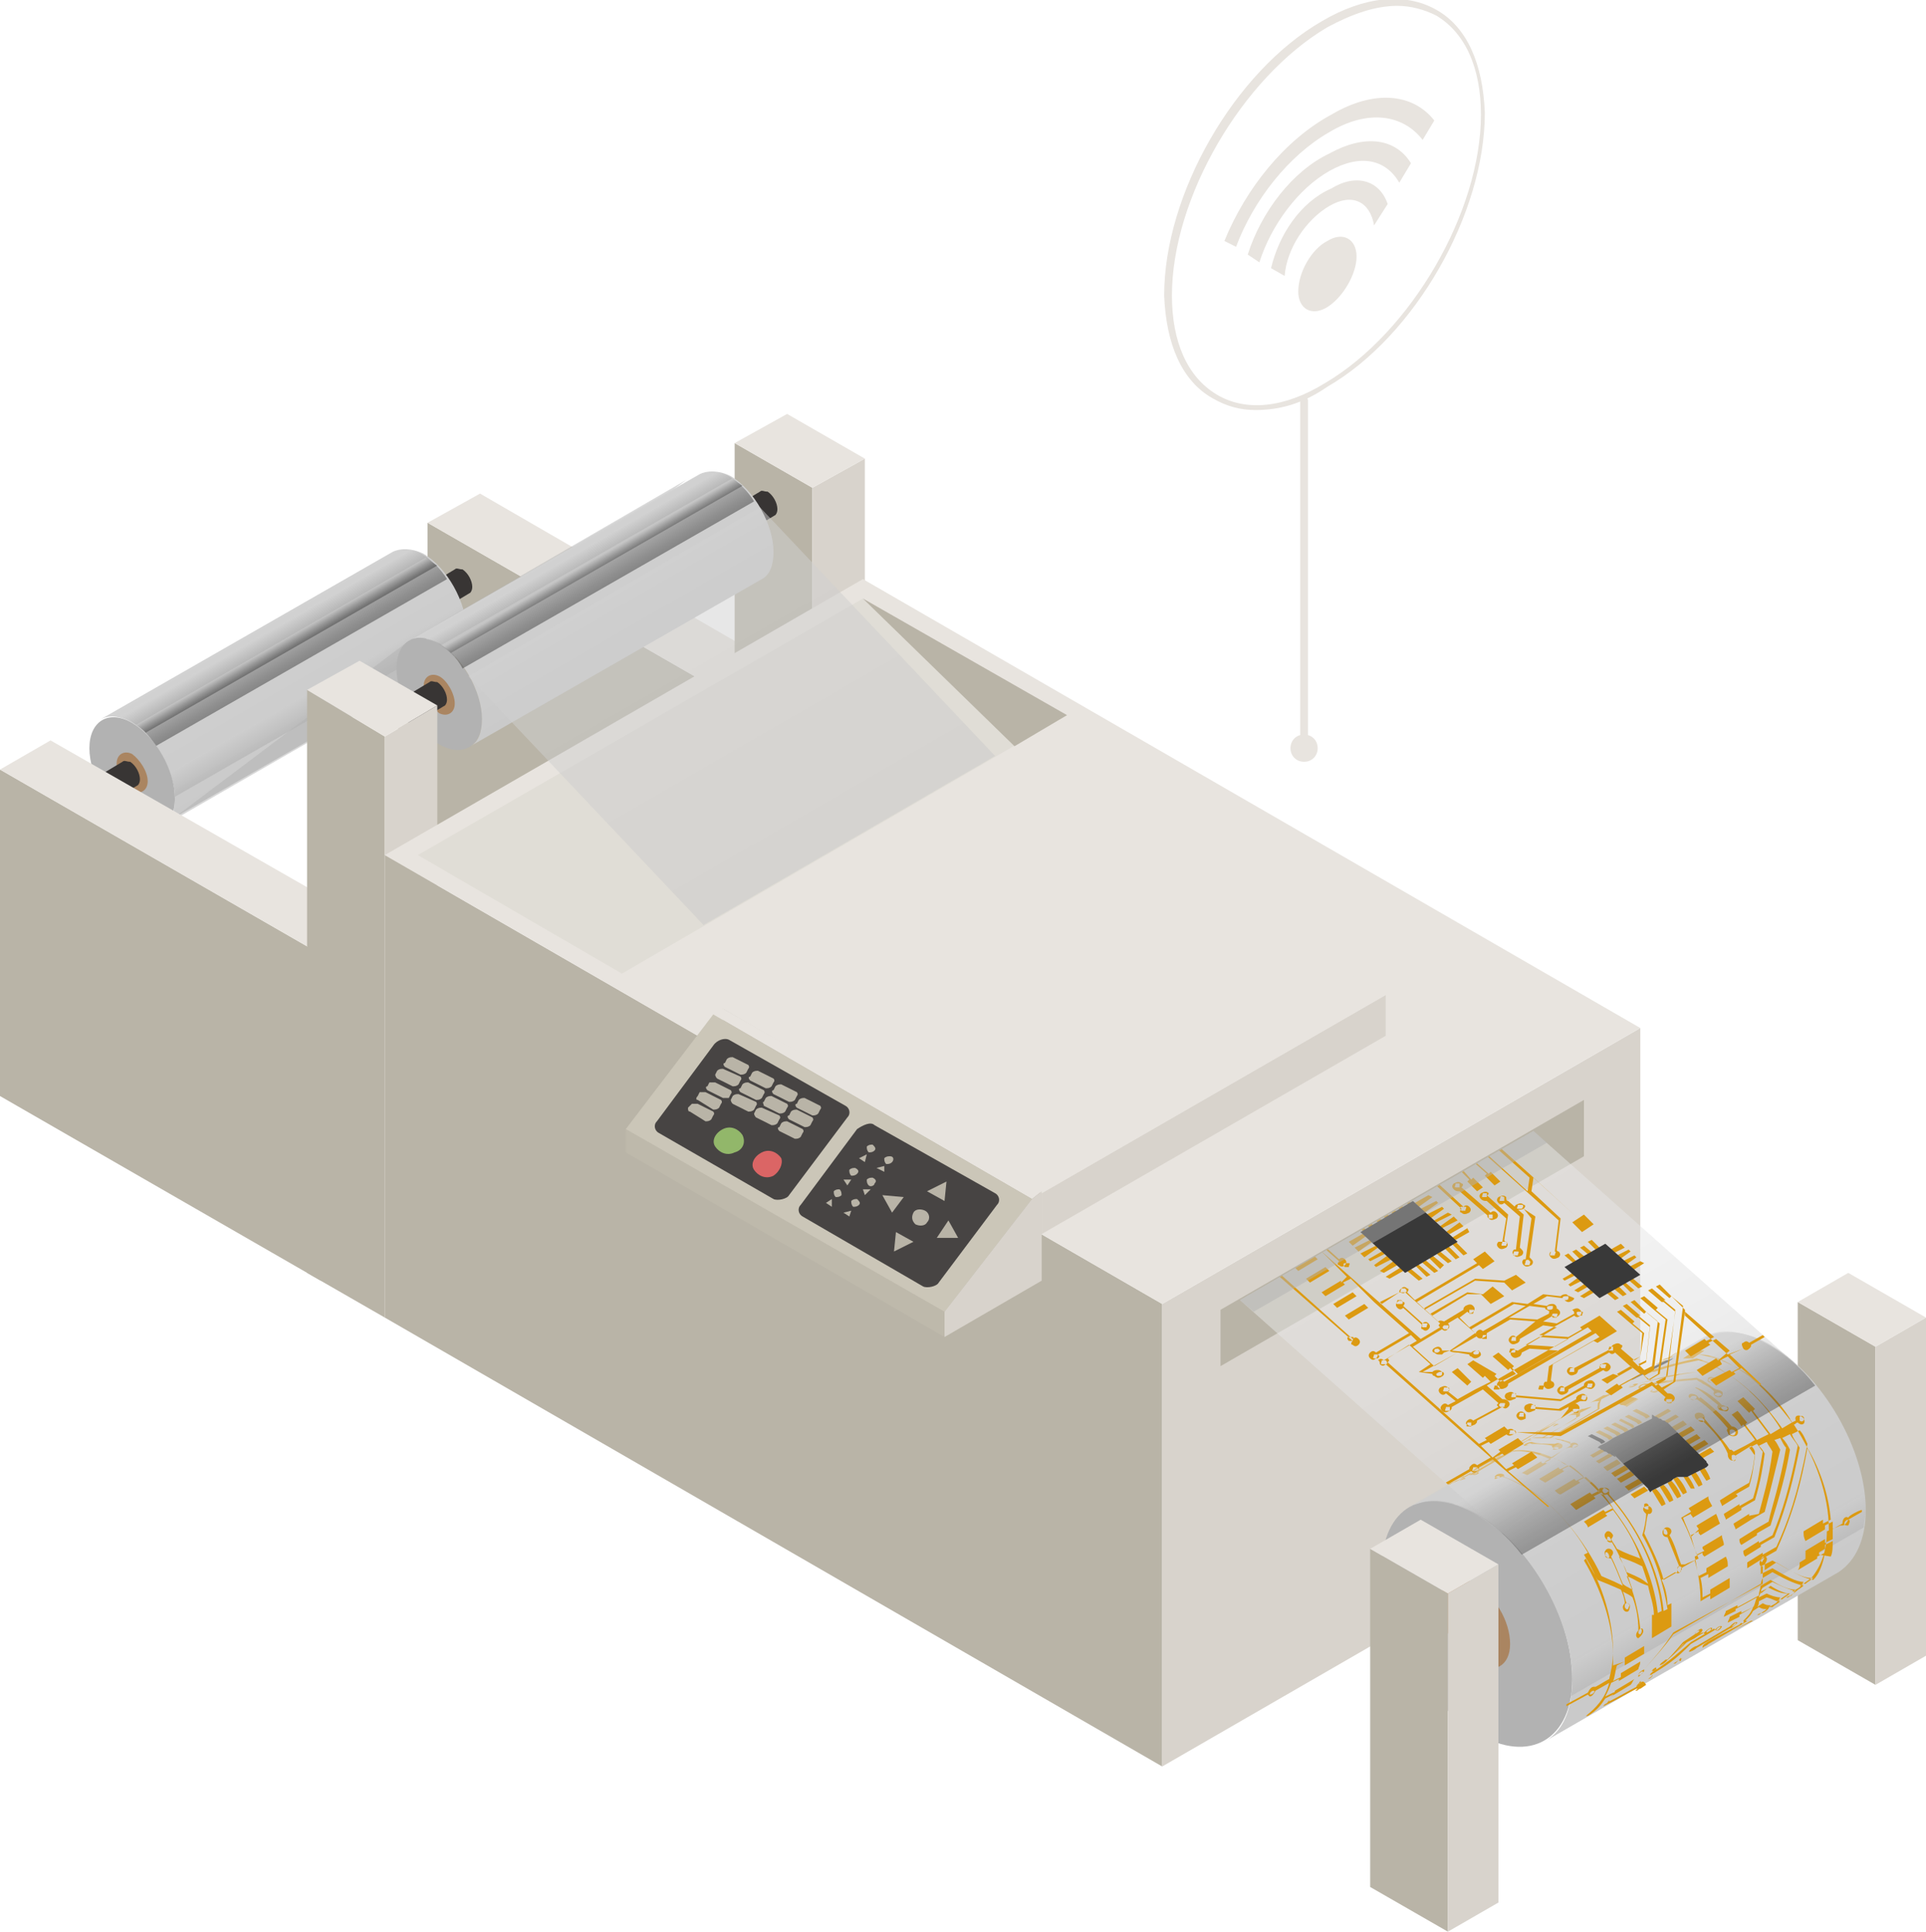 <svg version="1.1" xmlns="http://www.w3.org/2000/svg" xmlns:xlink="http://www.w3.org/1999/xlink" x="0px" y="0px"
	 viewBox="0 0 99.1 99.4" style="enable-background:new 0 0 99.1 99.4;" xml:space="preserve">
<style type="text/css">
	.st0_6{fill:#B9B4A7;}
	.st1_6{fill:#D8D3CC;}
	.st2_6{fill:#E8E4DF;}
	.st3_6{fill:#383534;}
	.st4_6{fill:url(#Cylinder_body_1_6_);}
	.st5_6{opacity:0.2;fill:url(#SVGID_1_6_);}
	.st6_6{opacity:0.5;fill:url(#SVGID_2_6_);}
	.st7_6{opacity:0.5;fill:url(#SVGID_3_6_);}
	.st8_6{fill:#B2B2B2;}
	.st9_6{fill:#AA8561;}
	.st10_6{opacity:0.5;fill:#B2B2B2;}
	.st11_6{fill:url(#Cylinder_body_2_6_);}
	.st12_6{fill:#E0DDD6;}
	.st13_6{opacity:0.5;fill:url(#SVGID_4_6_);}
	.st14_6{fill:url(#Cylinder_body_3_6_);}
	.st15_6{opacity:0.2;fill:url(#SVGID_5_6_);}
	.st16_6{opacity:0.6;fill:#CECECE;}
	.st17_6{enable-background:new    ;}
	.st18_6{fill:#DC9A11;}
	.st19_6{fill:#393939;}
	.st20_6{opacity:0.5;fill:url(#SVGID_6_6_);}
	.st21_6{opacity:0.8;}
	.st22_6{opacity:0.5;fill:url(#SVGID_7_6_);}
	.st23_6{clip-path:url(#SVGID_9_6_);}
	.st24_6{opacity:0.5;fill:url(#SVGID_10_6_);}
	.st25_6{opacity:0.5;fill:url(#SVGID_11_6_);}
	.st26_6{fill:#BEB9AB;}
	.st27_6{fill:#CBC6B8;}
	.st28_6{fill:#474443;}
	.st29_6{fill:#DB6565;}
	.st30_6{fill:#92B76A;}
</style>
<g id="_x31_0_1_">
	<g id="_x31_0">
		<g>
			<g id="Axonometric_Cube_44_">
				<polygon id="Cube_face_-_left_963_" class="st0_6" points="22,26.9 38,36.1 38,52.9 22,43.7 				"/>
				<polygon id="Cube_face_-_right_927_" class="st1_6" points="40.6,51.4 38,52.9 38,36.1 40.6,34.6 				"/>
				<polygon id="Cube_face_-_top_932_" class="st2_6" points="38,36.1 22,26.9 24.7,25.4 40.6,34.6 				"/>
			</g>
			<g id="Axonometric_Cylinder_56_">
				<path id="Cylinder_face_250_" class="st0_6" d="M22.2,31.4c0,0.3-0.2,0.5-0.5,0.3c-0.3-0.2-0.5-0.6-0.5-0.9c0-0.3,0.2-0.5,0.5-0.3
					C22,30.7,22.2,31.1,22.2,31.4z"/>
				<path id="Cylinder_body_197_" class="st3_6" d="M21.4,30.5l2-1.2c0.1-0.1,0.2,0,0.4,0c0.3,0.2,0.5,0.6,0.5,0.9
					c0,0.2-0.1,0.3-0.1,0.3l-2,1.2c0.1-0.1,0.1-0.2,0.1-0.3c0-0.3-0.2-0.7-0.5-0.9C21.6,30.5,21.5,30.5,21.4,30.5z"/>
			</g>
			<g id="Axonometric_Cylinder_55_">
				<g>
					
						<linearGradient id="Cylinder_body_1_6_" gradientUnits="userSpaceOnUse" x1="-35.913" y1="118.312" x2="-29.572" y2="118.312" gradientTransform="matrix(0.5 0.866 0.866 -0.5 -71.066 122.518)">
						<stop  offset="0" style="stop-color:#D2D2D2"/>
						<stop  offset="4.601228e-02" style="stop-color:#D1D1D1"/>
						<stop  offset="1" style="stop-color:#CACACA"/>
					</linearGradient>
					<path id="Cylinder_body_196_" class="st4_6" d="M5.2,37l15-8.6c0.4-0.2,1-0.2,1.6,0.1c1.2,0.7,2.2,2.5,2.2,3.9
						c0,0.7-0.2,1.2-0.6,1.4l-15,8.6C8.8,42.3,9,41.8,9,41.1c0-1.4-1-3.2-2.2-3.9C6.1,36.8,5.6,36.8,5.2,37z"/>
					<linearGradient id="SVGID_1_6_" gradientUnits="userSpaceOnUse" x1="16.058" y1="35.575" x2="17.224" y2="37.595">
						<stop  offset="0" style="stop-color:#D2D2D2"/>
						<stop  offset="0.475" style="stop-color:#838383"/>
						<stop  offset="0.828" style="stop-color:#4F4F4F"/>
						<stop  offset="1" style="stop-color:#3B3B3B"/>
					</linearGradient>
					<path class="st5_6" d="M23.7,31.2l-15,8.6C8.9,40.2,9,40.6,9,41l15-8.6C23.9,32,23.9,31.6,23.7,31.2z"/>
					<g>
						<linearGradient id="SVGID_2_6_" gradientUnits="userSpaceOnUse" x1="14.035" y1="32.407" x2="15.169" y2="34.371">
							<stop  offset="0" style="stop-color:#D2D2D2"/>
							<stop  offset="0.475" style="stop-color:#838383"/>
							<stop  offset="0.828" style="stop-color:#4F4F4F"/>
							<stop  offset="1" style="stop-color:#3B3B3B"/>
						</linearGradient>
						<path class="st6_6" d="M21.7,28.5c-0.2-0.1-0.4-0.2-0.6-0.2l-15,8.6c0.2,0,0.4,0.1,0.6,0.2c0.5,0.3,1,0.7,1.3,1.3l15-8.6
							C22.7,29.3,22.2,28.8,21.7,28.5z"/>
						<linearGradient id="SVGID_3_6_" gradientUnits="userSpaceOnUse" x1="14.541" y1="32.949" x2="14.864" y2="33.508">
							<stop  offset="0" style="stop-color:#D2D2D2"/>
							<stop  offset="0.475" style="stop-color:#838383"/>
							<stop  offset="0.828" style="stop-color:#4F4F4F"/>
							<stop  offset="1" style="stop-color:#3B3B3B"/>
						</linearGradient>
						<path class="st7_6" d="M21.9,28.7L7,37.3c0.2,0.1,0.4,0.3,0.5,0.4l15-8.6C22.3,29,22.1,28.8,21.9,28.7z"/>
					</g>
				</g>
				<path id="Cylinder_face_249_" class="st8_6" d="M9,41.1c0,1.4-1,2-2.2,1.3c-1.2-0.7-2.2-2.5-2.2-3.9c0-1.4,1-2,2.2-1.3
					C8,37.9,9,39.6,9,41.1z"/>
				<path id="Cylinder_face_248_" class="st9_6" d="M7.6,40.2c0,0.5-0.4,0.7-0.8,0.5C6.3,40.5,6,39.8,6,39.3s0.4-0.7,0.8-0.5
					C7.2,39.1,7.6,39.7,7.6,40.2z"/>
			</g>
			<polygon class="st10_6" points="21,33 8.4,42.5 22.8,34.2 35.3,24.7 			"/>
			<g id="Axonometric_Cylinder_51_">
				<path id="Cylinder_face_247_" class="st0_6" d="M5.2,41.3c0,0.3-0.2,0.5-0.5,0.3c-0.3-0.2-0.5-0.6-0.5-0.9c0-0.3,0.2-0.5,0.5-0.3
					C5,40.6,5.2,41,5.2,41.3z"/>
				<path id="Cylinder_body_195_" class="st3_6" d="M4.3,40.4l2-1.2c0.1-0.1,0.2,0,0.4,0c0.3,0.2,0.5,0.6,0.5,0.9
					c0,0.2-0.1,0.3-0.1,0.3l-2,1.2c0.1-0.1,0.1-0.2,0.1-0.3c0-0.3-0.2-0.7-0.5-0.9C4.5,40.3,4.4,40.3,4.3,40.4z"/>
			</g>
			<g id="Axonometric_Cube_43_">
				<polygon id="Cube_face_-_left_962_" class="st0_6" points="0,39.6 16.5,49.1 16.5,65.9 0,56.4 				"/>
				<polygon id="Cube_face_-_right_926_" class="st1_6" points="19.2,64.4 16.5,65.9 16.5,49.1 19.2,47.6 				"/>
				<polygon id="Cube_face_-_top_931_" class="st2_6" points="16.5,49.1 0,39.6 2.6,38.1 19.2,47.6 				"/>
			</g>
		</g>
		<g id="Axonometric_Cube_104_">
			<polygon id="Cube_face_-_left_1845_" class="st0_6" points="37.8,22.8 41.8,25.1 41.8,55.1 37.8,52.8 			"/>
			<polygon id="Cube_face_-_right_1841_" class="st1_6" points="44.5,53.6 41.8,55.1 41.8,25.1 44.5,23.6 			"/>
			<polygon id="Cube_face_-_top_1845_" class="st2_6" points="41.8,25.1 37.8,22.8 40.5,21.3 44.5,23.6 			"/>
		</g>
		<g id="Axonometric_Cylinder_54_">
			<path id="Cylinder_face_407_" class="st0_6" d="M38,27.4c0,0.3-0.2,0.5-0.5,0.3c-0.3-0.2-0.5-0.6-0.5-0.9c0-0.3,0.2-0.5,0.5-0.3
				C37.8,26.6,38,27,38,27.4z"/>
			<path id="Cylinder_body_439_" class="st3_6" d="M37.1,26.5l2-1.2c0.1-0.1,0.2,0,0.4,0c0.3,0.2,0.5,0.6,0.5,0.9
				c0,0.2-0.1,0.3-0.1,0.3l-2,1.2c0.1-0.1,0.1-0.2,0.1-0.3c0-0.3-0.2-0.7-0.5-0.9C37.4,26.4,37.2,26.4,37.1,26.5z"/>
		</g>
		<g>
			<g id="Axonometric_Cylinder_53_">
				<path id="Cylinder_face_409_" class="st8_6" d="M24.8,37c0,1.4-1,2-2.2,1.3c-1.2-0.7-2.2-2.5-2.2-3.9c0-1.4,1-2,2.2-1.3
					C23.8,33.9,24.8,35.6,24.8,37z"/>
				<path id="Cylinder_face_408_" class="st9_6" d="M23.4,36.2c0,0.5-0.4,0.7-0.8,0.5c-0.4-0.3-0.8-0.9-0.8-1.4c0-0.5,0.4-0.7,0.8-0.5
					C23,35,23.4,35.7,23.4,36.2z"/>
				
					<linearGradient id="Cylinder_body_2_6_" gradientUnits="userSpaceOnUse" x1="-31.512" y1="134.034" x2="-25.172" y2="134.034" gradientTransform="matrix(0.5 0.866 0.866 -0.5 -71.066 122.518)">
					<stop  offset="0" style="stop-color:#D2D2D2"/>
					<stop  offset="4.601228e-02" style="stop-color:#D1D1D1"/>
					<stop  offset="1" style="stop-color:#CACACA"/>
				</linearGradient>
				<path id="Cylinder_body_388_" class="st11_6" d="M21,33l15-8.6c0.4-0.2,1-0.2,1.6,0.1c1.2,0.7,2.2,2.5,2.2,3.9
					c0,0.7-0.2,1.2-0.6,1.4l-15,8.6c0.4-0.2,0.6-0.7,0.6-1.4c0-1.4-1-3.2-2.2-3.9C22,32.8,21.4,32.7,21,33z"/>
			</g>
		</g>
		<g id="Axonometric_Cylinder_52_">
			<path id="Cylinder_face_458_" class="st0_6" d="M21,37.2c0,0.3-0.2,0.5-0.5,0.3c-0.3-0.2-0.5-0.6-0.5-0.9c0-0.3,0.2-0.5,0.5-0.3
				C20.8,36.5,21,36.9,21,37.2z"/>
			<path id="Cylinder_body_437_" class="st3_6" d="M20.1,36.3l2-1.2c0.1-0.1,0.2,0,0.4,0c0.3,0.2,0.5,0.6,0.5,0.9
				c0,0.2-0.1,0.3-0.1,0.3l-2,1.2c0.1-0.1,0.1-0.2,0.1-0.3c0-0.3-0.2-0.7-0.5-0.9C20.3,36.2,20.2,36.2,20.1,36.3z"/>
		</g>
		<g id="Axonometric_Cube_102_">
			<polygon id="Cube_face_-_left_1843_" class="st0_6" points="15.8,35.5 19.8,37.9 19.8,67.8 15.8,65.5 			"/>
			<polygon id="Cube_face_-_right_1839_" class="st1_6" points="22.5,66.3 19.8,67.8 19.8,37.9 22.5,36.3 			"/>
			<polygon id="Cube_face_-_top_1843_" class="st2_6" points="19.8,37.9 15.8,35.5 18.5,34 22.5,36.3 			"/>
		</g>
		<g id="Axonometric_Cube_95_">
			<polygon id="Cube_face_-_left_1805_" class="st0_6" points="59.8,90.9 19.8,67.8 19.8,44 59.8,67.1 			"/>
			<polygon id="Cube_face_-_right_1801_" class="st1_6" points="84.4,76.7 59.8,90.9 59.8,67.1 84.4,52.9 			"/>
			<polygon id="Cube_face_-_right_1901_" class="st0_6" points="81.5,59.5 62.8,70.3 62.8,67.4 81.5,56.6 			"/>
			<polygon id="Cube_face_-_top_1805_" class="st2_6" points="59.8,67.1 19.8,44 44.4,29.8 84.4,52.9 			"/>
			<polygon class="st12_6" points="21.5,44 44.4,30.8 54.9,36.8 32,50.1 			"/>
			<polygon class="st0_6" points="44.4,30.8 54.9,36.8 52.2,38.4 			"/>
		</g>
		<g id="Axonometric_Cube_42_">
			<polygon id="Cube_face_-_left_961_" class="st0_6" points="92.5,67 96.5,69.3 96.5,86.7 92.5,84.4 			"/>
			<polygon id="Cube_face_-_right_925_" class="st1_6" points="99.1,85.2 96.5,86.7 96.5,69.3 99.1,67.8 			"/>
			<polygon id="Cube_face_-_top_930_" class="st2_6" points="96.5,69.3 92.5,67 95.1,65.5 99.1,67.8 			"/>
		</g>
		<linearGradient id="SVGID_4_6_" gradientUnits="userSpaceOnUse" x1="33.36" y1="29.415" x2="41.959" y2="44.309">
			<stop  offset="0" style="stop-color:#D2D2D2"/>
			<stop  offset="4.601228e-02" style="stop-color:#D1D1D1"/>
			<stop  offset="1" style="stop-color:#CACACA"/>
		</linearGradient>
		<polygon class="st13_6" points="51.2,38.9 39.1,26.1 24.1,34.8 36.2,47.6 		"/>
		<g id="Axonometric_Cube_107_">
			<polygon id="Cube_face_-_left_1903_" class="st0_6" points="53.6,61.4 37.2,51.9 37.2,54 53.6,63.5 			"/>
			<polygon id="Cube_face_-_right_1899_" class="st1_6" points="71.3,53.3 53.6,63.5 53.6,61.4 71.3,51.2 			"/>
			<polygon id="Cube_face_-_top_1903_" class="st2_6" points="53.6,61.4 37.2,51.9 54.9,41.7 71.3,51.2 			"/>
		</g>
		<g>
			<g>
				<g id="Axonometric_Cylinder_47_">
					<path id="Cylinder_face_461_" class="st8_6" d="M80.9,86.4c0,3.1-2.2,4.4-4.9,2.8c-2.7-1.6-4.9-5.4-4.9-8.5s2.2-4.4,4.9-2.8
						C78.7,79.4,80.9,83.2,80.9,86.4z"/>
					<path id="Cylinder_face_460_" class="st9_6" d="M77.7,84.6c0,1.1-0.8,1.6-1.8,1c-1-0.6-1.8-1.9-1.8-3.1c0-1.1,0.8-1.6,1.8-1
						C76.9,82.1,77.7,83.4,77.7,84.6z"/>
					<path id="Cylinder_face_463_" class="st0_6" d="M76.9,84.1c0,0.6-0.4,0.9-1,0.6c-0.5-0.3-1-1.1-1-1.7s0.4-0.9,1-0.6
						C76.5,82.7,76.9,83.5,76.9,84.1z"/>
					
						<linearGradient id="Cylinder_body_3_6_" gradientUnits="userSpaceOnUse" x1="32.831" y1="157.513" x2="46.687" y2="157.513" gradientTransform="matrix(0.5 0.866 0.866 -0.5 -71.066 122.518)">
						<stop  offset="0" style="stop-color:#D2D2D2"/>
						<stop  offset="4.601228e-02" style="stop-color:#D1D1D1"/>
						<stop  offset="1" style="stop-color:#CACACA"/>
					</linearGradient>
					<path id="Cylinder_body_440_" class="st14_6" d="M72.5,77.6l15.1-8.7c0.9-0.5,2.1-0.5,3.5,0.3c2.7,1.6,4.9,5.4,4.9,8.5
						c0,1.5-0.5,2.6-1.4,3.2l-15.1,8.7c0.9-0.5,1.4-1.6,1.4-3.2c0-3.1-2.2-6.9-4.9-8.5C74.6,77.1,73.4,77,72.5,77.6z"/>
					<linearGradient id="SVGID_5_6_" gradientUnits="userSpaceOnUse" x1="87.977" y1="81.468" x2="89.686" y2="84.429">
						<stop  offset="0" style="stop-color:#D2D2D2"/>
						<stop  offset="0.475" style="stop-color:#838383"/>
						<stop  offset="0.828" style="stop-color:#4F4F4F"/>
						<stop  offset="1" style="stop-color:#3B3B3B"/>
					</linearGradient>
					<path class="st15_6" d="M80.9,86.4c0,0.3,0,0.6-0.1,0.9l15.1-8.7c0-0.3,0.1-0.6,0.1-0.9c0-0.2,0-0.5-0.1-0.8l-15.1,8.7
						C80.8,85.9,80.9,86.1,80.9,86.4z"/>
				</g>
			</g>
			<path class="st16_6" d="M92.4,70.2c-0.4-0.4-0.9-0.8-1.4-1c-1.4-0.8-2.6-0.9-3.5-0.3l-15.1,8.7c0.9-0.5,2.1-0.5,3.5,0.3
				c0.5,0.3,0.9,0.6,1.4,1l4.8-4L92.4,70.2z"/>
			<g>
				<g class="st17_6">
					<g class="st17_6">
						<g>
							<path class="st18_6" d="M87.1,84.9c0.1-0.1,0.2-0.2,0.2-0.2C87.3,84.7,87.1,84.9,87.1,84.9C87,84.9,87,84.9,87.1,84.9
								L87.1,84.9z M89.1,83.7c0.1-0.1,0.2-0.2,0.2-0.2C89.4,83.5,89.2,83.7,89.1,83.7C89.1,83.7,89.1,83.7,89.1,83.7L89.1,83.7z
								 M89.4,83.5C89.4,83.5,89.4,83.5,89.4,83.5c-0.1-0.1-0.3,0.1-0.4,0.2l-1.7,1c-0.1,0-0.4,0.2-0.4,0.3c0.1,0,0.3-0.1,0.4-0.2
								l1.7-1C89.1,83.8,89.3,83.6,89.4,83.5L89.4,83.5z"/>
							<path class="st18_6" d="M84.3,86.2c0-0.1,0.2-0.2,0.2-0.2C84.6,86,84.5,86.2,84.3,86.2C84.4,86.2,84.3,86.2,84.3,86.2
								L84.3,86.2z M87.7,84.7c0.1-0.1,0.2-0.2,0.2-0.2c0,0,0,0-0.1,0.1C87.8,84.6,87.7,84.7,87.7,84.7
								C87.7,84.7,87.7,84.7,87.7,84.7z M89.6,83.5c0.1-0.1,0.2-0.2,0.2-0.2c0,0,0,0-0.1,0.1C89.8,83.5,89.6,83.6,89.6,83.5
								C89.6,83.5,89.6,83.5,89.6,83.5z M90.6,80.3c0-0.1,0.1-0.2,0.1-0.2c0.1,0,0.1,0.1,0,0.2C90.7,80.4,90.6,80.4,90.6,80.3
								L90.6,80.3z M89.1,75.1c0-0.1,0-0.1,0-0.2c0.1-0.1,0.3,0,0.2,0.2C89.3,75.2,89.2,75.2,89.1,75.1L89.1,75.1z M87.4,73.1
								c0,0-0.1-0.1,0-0.1c0.1-0.1,0.3,0,0.3,0.1C87.7,73.2,87.5,73.2,87.4,73.1L87.4,73.1z M84.7,70.7c0,0,0.2-0.2,0.3-0.1
								C85,70.6,84.8,70.7,84.7,70.7L84.7,70.7z M91.7,73.5c-0.7-1-1.5-1.9-2.5-2.6c0.3,0,0.7,0.1,1,0.1c0.7,0.6,1.4,1.4,2,2.2
								L91.7,73.5L91.7,73.5z M92.6,73.1c0-0.1,0-0.1,0-0.2c0.1-0.1,0.3,0,0.2,0.2C92.8,73.1,92.7,73.2,92.6,73.1L92.6,73.1z
								 M94.9,78.4c0-0.1,0.1-0.2,0.2-0.2c0.1,0,0.1,0.1,0,0.3C95,78.5,94.9,78.5,94.9,78.4L94.9,78.4z M84.6,70.7
								C84.6,70.7,84.6,70.8,84.6,70.7c0.2,0,0.2,0,0.3-0.1l0.1-0.1c1-0.3,1.4-0.4,2.3-0.6c0.4,0.1,0.9,0.3,1.3,0.6
								c1.1,0.7,2.2,1.7,3,3l-0.5,0.3c-0.3-0.4-0.6-0.8-0.9-1.2l0.1-0.1c-0.2-0.2-0.4-0.4-0.6-0.6l-0.3,0.2c0.2,0.2,0.4,0.4,0.6,0.6
								l0.1-0.1c0.3,0.4,0.6,0.8,0.9,1.2l-0.6,0.3c-0.2-0.3-0.4-0.5-0.6-0.8l0.1-0.1c-0.2-0.2-0.3-0.4-0.5-0.6l-0.3,0.2
								c0.2,0.2,0.4,0.4,0.5,0.6l0.1-0.1c0.2,0.3,0.4,0.5,0.6,0.8c-0.3,0.2-0.7,0.4-1.1,0.6c-0.1-0.1-0.1-0.1-0.2-0.1
								c-0.4-0.6-0.9-1.1-1.3-1.6c0,0,0-0.1,0-0.1c0-0.2-0.4-0.3-0.5-0.1c0,0.1,0,0.3,0.4,0.3c0.5,0.5,1,1,1.3,1.7
								c0,0.1,0,0.2,0.1,0.3c0.1,0.1,0.4,0.1,0.3-0.2l0.8-0.5c0.1,0.1,0.2,0.2,0.2,0.4c-0.1,0.7-0.1,0.8-0.3,1.5l-0.7,0.4
								c0,0-0.8,0.5-0.8,0.5c0,0.1,0.1,0.2,0.1,0.3l0.8-0.5c0,0,0-0.1-0.1-0.1l0.7-0.4c0.2-0.7,0.2-0.9,0.3-1.6
								c-0.1-0.1-0.2-0.3-0.3-0.4l0.4-0.2c0.1,0.1,0.2,0.3,0.3,0.4c-0.2,1.1-0.2,1.4-0.5,2.4l-0.7,0.4c0,0,0-0.1,0-0.1l-0.8,0.5
								c0,0.1,0.1,0.2,0.1,0.3l0.8-0.5c0,0,0-0.1,0-0.1l0.7-0.4c0.3-1,0.4-1.7,0.5-2.4c-0.1-0.2-0.2-0.3-0.3-0.4l0.4-0.2
								c0.1,0.2,0.2,0.3,0.3,0.5c-0.2,1.5-0.5,2.4-0.7,3.2L90,78c0,0,0-0.1,0-0.1l-0.8,0.5c0,0.1,0.1,0.2,0.1,0.3l0.8-0.5
								c0,0,0.7-0.4,0.7-0.4c0.4-1.5,0.6-2.4,0.8-3.2c-0.1-0.2-0.2-0.4-0.3-0.5l0.3-0.1c0.1,0.2,0.2,0.4,0.3,0.5
								c-0.3,1.8-0.7,2.9-0.9,3.8l-0.7,0.4c0,0-0.8,0.5-0.8,0.5c0,0.1,0,0.2,0.1,0.3l0.8-0.5c0,0,0-0.1,0-0.1l0.7-0.4
								c0.5-1.6,0.8-2.7,1-3.9c-0.1-0.2-0.2-0.4-0.4-0.6l0.4-0.2c0.1,0.2,0.3,0.4,0.4,0.6c-0.4,2.1-0.8,3.4-1.3,4.6l-0.7,0.4
								c0,0,0-0.1,0-0.1l-0.8,0.5c0,0.1,0,0.2,0.1,0.3l0.8-0.5c0,0,0-0.1,0-0.1l0.7-0.4c0.7-1.8,1-3.1,1.3-4.6
								c-0.1-0.2-0.3-0.4-0.4-0.7l0.4-0.2c0.2,0.2,0.3,0.5,0.4,0.7c-0.5,2.6-1,4-1.6,5.3l-0.7,0.4c0,0,0-0.1,0-0.1l-0.8,0.5
								c0,0.1,0,0.2,0,0.3l0.8-0.5c0,0,0.7-0.4,0.7-0.4c0.9-2,1.3-3.6,1.6-5.3c0.7,1.2,1.1,2.5,1.2,3.7l-0.4,0.2c0-0.1,0-0.1,0-0.2
								l-1,0.6c0,0.2,0,0.3,0.1,0.5l1-0.6c0-0.1,0-0.1,0-0.2l0.4-0.2c0,0.3,0,0.5,0,0.8c0,0,0,0.1,0,0.1l-0.4,0.2c0,0,0-0.1,0-0.1
								c0,0,0,0,0-0.1l-1,0.6c0,0,0,0,0,0.1c0,0.1,0,0.3,0,0.4l1-0.6c0-0.1,0-0.1,0-0.2l0.4-0.2c0,0.3,0,0.6-0.1,0.8L93.6,80
								c0-0.1,0-0.1,0-0.2l-1,0.6c0,0.1,0,0.3-0.1,0.4l1-0.6c0,0,0-0.1,0-0.1l0.4-0.2c-0.1,0.6-0.3,1.1-0.6,1.4
								c-0.5-0.1-0.9-0.3-1.9-0.9l-0.6,0.4c0,0,0-0.1,0-0.1c0-0.1,0-0.1,0-0.2c0.2-0.3,0.1-0.4,0-0.4c-0.1,0-0.4,0.3-0.2,0.5
								c0,0,0.1,0,0.1,0c0,0.1,0,0.1,0,0.2c0,0.3,0,0.5,0,0.7L86.1,84c-0.6,0.9-0.9,1.2-1.5,1.9c-0.2,0.1-0.3,0.2-0.3,0.3
								c0,0,0,0,0,0.1c0.1-0.1,0.2-0.2,0.3-0.3l0-0.1c0.7-0.8,1-1.1,1.5-1.8l4.5-2.6c0,0.2-0.1,0.4-0.1,0.6l-1.1,0.6
								c0,0,0-0.1,0-0.1l-0.6,0.3c0,0.1-0.1,0.2-0.1,0.3l0.6-0.3c0,0,0-0.1,0-0.1l1.1-0.6c-0.1,0.2-0.1,0.4-0.2,0.5L89.6,83
								c0,0,0-0.1,0-0.1l-0.6,0.3c0,0.1-0.1,0.2-0.1,0.3l0.6-0.3c0,0,0-0.1,0-0.1l0.7-0.4c-0.1,0.3-0.3,0.5-0.5,0.7
								c-0.1,0.1-0.1,0.1-0.2,0.2c-1.9,1-1.9,1-1.9,1.2c0.1-0.1,0.2-0.1,0.3-0.2c1.9-1.1,1.9-1.1,2-1.2c0,0,0,0-0.1,0
								c0.2-0.2,0.3-0.3,0.4-0.5l0.3-0.2c0.2,0.1,0.2,0.1,0.4,0.1c-0.1,0.1-0.3,0.2-0.4,0.3c0,0-0.1,0-0.1,0l0.2-0.1c0,0,0,0,0.1,0
								L90.7,83c0.2-0.1,0.3-0.2,0.4-0.4c-0.2,0-0.2,0-0.4-0.1l-0.3,0.2c0.1-0.1,0.1-0.2,0.1-0.3l0.4-0.2c0.4,0.1,0.4,0.2,0.7,0.2
								c-0.1,0.1-0.3,0.2-0.4,0.3l-0.1,0c0,0,0,0-0.1,0l0.2-0.1c0,0,0,0,0.1,0l-0.1,0c0.2-0.1,0.3-0.2,0.4-0.4
								c-0.2,0-0.5-0.1-0.7-0.2l-0.4,0.2c0-0.1,0.1-0.2,0.1-0.3l0.4-0.2c0.6,0.3,0.8,0.3,1,0.3c-0.1,0.1-0.3,0.2-0.4,0.3l-0.1,0.1
								l-0.1,0l0.2-0.1c0,0,0,0,0.1,0c0.1-0.1,0.3-0.2,0.4-0.3c-0.3,0-0.7-0.2-1-0.4L90.6,82c0-0.1,0-0.2,0.1-0.3l0.5-0.3
								c0.8,0.4,1,0.4,1.2,0.5c-0.1,0.1-0.3,0.2-0.4,0.3c0,0-0.1,0-0.1,0l0.2-0.1c0,0,0,0,0.1,0L92,82.2c0.2-0.1,0.3-0.2,0.4-0.4
								c-0.4,0-0.8-0.2-1.3-0.5l-0.5,0.3c0-0.1,0-0.2,0.1-0.4l0.5-0.3c0.9,0.5,1.2,0.6,1.6,0.7c-0.1,0.1-0.3,0.2-0.4,0.3l-0.1,0
								c0,0,0,0-0.1,0l0.2-0.1c0,0,0,0,0.1,0l-0.1,0c0.2-0.1,0.3-0.2,0.4-0.4c-0.4,0-0.9-0.3-1.6-0.7l-0.6,0.3c0-0.1,0-0.3,0-0.4
								l0.6-0.3c1.2,0.7,1.6,0.9,2,0.9c-0.1,0.1-0.3,0.2-0.4,0.3l-0.1,0.1c0,0,0,0-0.1,0l0.2-0.1c0,0,0,0,0.1,0
								c0.1-0.1,0.3-0.2,0.4-0.3l-0.1,0c0.5-0.6,0.8-1.4,0.8-2.4c0.2-0.1,0.5-0.2,0.7-0.3c0,0,0,0,0.1,0c0.1,0,0.2-0.1,0.3-0.3
								l0.7-0.4c0,0,0-0.1,0-0.1c-0.1,0-0.7,0.3-0.7,0.4c-0.1-0.1-0.3,0-0.3,0.3l-0.7,0.4c0,0,0-0.1,0-0.1c0-1.8-0.7-3.7-1.8-5.4
								c0.1,0,0.1-0.1,0.2-0.1c0,0,0.1,0.1,0.2,0.1c0.2,0,0.2-0.3,0-0.4c-0.1-0.1-0.4-0.1-0.3,0.2l-0.2,0.1c0-0.1-0.1-0.1-0.1-0.2
								c-0.5-0.8-1.2-1.5-1.8-2c-0.3-0.3-0.7-0.5-1.1-0.7c-0.6-0.4-1.2-0.6-1.8-0.6l0.3-0.2c-0.2,0-0.4,0-0.5,0l-0.6,0.4
								c0.2,0,0.4,0,0.5,0l0.3-0.2c0.6,0.1,1.2,0.3,1.8,0.6c0.3,0.2,0.7,0.4,1,0.7c-0.3,0-0.7-0.1-1-0.1c-0.2-0.1-0.3-0.2-0.5-0.3
								c-0.5-0.3-0.9-0.5-1.3-0.6c-1,0.2-1.4,0.3-2.3,0.6C84.9,70.6,84.8,70.6,84.6,70.7L84.6,70.7z"/>
							<path class="st18_6" d="M85.6,85.7c0.1-0.1,0.2-0.2,0.2-0.2C85.9,85.6,85.7,85.7,85.6,85.7C85.6,85.7,85.6,85.7,85.6,85.7
								L85.6,85.7z M87.8,84c0-0.1,0.2-0.2,0.2-0.2C88.1,83.8,88,84,87.8,84C87.8,84,87.8,84.1,87.8,84L87.8,84z M88.1,83.8
								C88.1,83.8,88.1,83.8,88.1,83.8c0-0.1-0.2,0-0.4,0.2l-0.9,0.5c-0.3,0.3-0.3,0.3-1,0.9l-0.1,0c-0.1,0.1-0.3,0.2-0.3,0.3
								c0,0,0.3-0.1,0.4-0.3c0.3-0.3,0.7-0.6,0.9-0.9l0.9-0.5C87.8,84.2,88,84,88.1,83.8L88.1,83.8z"/>
							<path class="st18_6" d="M85,86c0-0.1,0.2-0.2,0.2-0.2C85.3,85.9,85.1,86,85,86C85,86.1,85,86,85,86L85,86z M87.2,84.1
								c0-0.1,0.2-0.2,0.2-0.2C87.5,83.9,87.4,84,87.2,84.1C87.3,84.1,87.2,84.1,87.2,84.1L87.2,84.1z M87.6,83.9
								C87.6,83.9,87.6,83.8,87.6,83.9c0-0.2-0.3,0-0.4,0.2l-0.6,0.4c-0.6,0.7-0.7,0.8-1.3,1.4l-0.1,0c-0.1,0.1-0.3,0.2-0.3,0.3
								c0.1,0,0.3-0.2,0.4-0.3c0.6-0.6,0.8-0.7,1.3-1.3l0.6-0.3C87.2,84.3,87.5,84.1,87.6,83.9L87.6,83.9z"/>
							<path class="st18_6" d="M84.8,86.4c0.1-0.1,0.2-0.1,0.2-0.2C85.1,86.2,84.9,86.4,84.8,86.4C84.8,86.4,84.8,86.4,84.8,86.4z
								 M88.3,83.9c0-0.1,0.2-0.2,0.2-0.2C88.6,83.7,88.4,83.9,88.3,83.9C88.3,83.9,88.3,84,88.3,83.9L88.3,83.9z M88.6,83.7
								C88.6,83.7,88.6,83.7,88.6,83.7c-0.1-0.1-0.3,0.1-0.4,0.2L87,84.6c-0.8,0.8-1.1,1-1.9,1.5l-0.1,0c0,0-0.3,0.2-0.3,0.2
								c0,0,0.3-0.2,0.4-0.3c0.9-0.6,1.2-0.9,1.9-1.5l1.2-0.7C88.3,84,88.5,83.9,88.6,83.7L88.6,83.7z"/>
							<path class="st18_6" d="M82.6,87.7c0.1-0.1,0.2-0.2,0.2-0.2C82.9,87.5,82.6,87.7,82.6,87.7C82.6,87.7,82.6,87.7,82.6,87.7z
								 M84.2,86.7c0.1,0,0.2-0.2,0.2-0.2C84.5,86.6,84.3,86.7,84.2,86.7C84.2,86.7,84.2,86.7,84.2,86.7z M86.2,85.6
								c0.1-0.1,0.2-0.2,0.2-0.2C86.4,85.4,86.2,85.6,86.2,85.6C86.2,85.6,86.2,85.6,86.2,85.6z M89.2,83.9
								C89.1,83.9,89.1,83.9,89.2,83.9l0.9-0.5c0,0,0,0,0.1,0L89.2,83.9L89.2,83.9z M84.4,86.6c-0.1,0.1-0.2,0.1-0.2,0.2
								c-0.4,0.2-0.9,0.5-1.3,0.7c0,0-0.4,0.2-0.4,0.3c0,0,0.2-0.1,0.4-0.2c0.4-0.2,0.9-0.5,1.3-0.7c0,0,0,0,0.1,0
								c-0.1,0-0.1,0.1-0.2,0.1l0.1,0c0.1,0,0.1-0.1,0.2-0.1c0.3-0.2,0.3-0.2,0.3-0.2C84.6,86.5,84.5,86.5,84.4,86.6L84.4,86.6z
								 M86.4,85.4c-0.1,0.1-0.3,0.2-0.3,0.2c0,0,0,0,0.1,0L86.4,85.4c0,0.1,0.1,0.1,0.1,0l0.1-0.1C86.5,85.4,86.4,85.4,86.4,85.4
								c0.1,0,0.1,0,0.1-0.1C86.5,85.3,86.5,85.3,86.4,85.4L86.4,85.4z"/>
							<path class="st18_6" d="M82.5,71.8c0.2,0,0.3-0.1,0.5-0.1l-0.6,0.3c-0.1,0.2-0.1,0.3-0.1,0.5L79.8,74c0,0,0,0-0.1,0l2.5-1.5
								c0-0.3,0-0.3,0.1-0.4c-0.2,0-0.3,0-0.5,0.1L82.5,71.8L82.5,71.8z"/>
							<path class="st18_6" d="M79.9,74.6C79.8,74.6,79.8,74.6,79.9,74.6c0-0.1,0.2-0.2,0.3-0.1C80.2,74.6,80,74.6,79.9,74.6
								L79.9,74.6z M78.5,74.4c0,0,0.2-0.2,0.3-0.1C78.8,74.3,78.6,74.4,78.5,74.4L78.5,74.4z M78.8,74.2c-0.1,0-0.4,0.1-0.4,0.2
								c0,0,0.2,0,0.4-0.1c0.3,0,0.7,0,1.1,0.1c0,0-0.1,0,0,0.1c0.1,0.1,0.5,0.1,0.5-0.1c0-0.1-0.2-0.2-0.4-0.1
								C79.5,74.3,79.1,74.3,78.8,74.2C78.8,74.3,78.8,74.3,78.8,74.2C78.8,74.2,78.8,74.2,78.8,74.2L78.8,74.2z"/>
							<path class="st18_6" d="M88,74.5c0.1,0.1,0.1,0.1,0.2,0.2l-0.7,0.4c-0.1-0.1-0.1-0.1-0.2-0.2L88,74.5L88,74.5z"/>
							<path class="st18_6" d="M87.7,74.1c0.1,0.1,0.1,0.1,0.2,0.2l-0.7,0.4c-0.1-0.1-0.1-0.1-0.2-0.2L87.7,74.1L87.7,74.1z"/>
							<path class="st18_6" d="M87.3,73.8c0.1,0.1,0.1,0.1,0.2,0.2l-0.7,0.4c-0.1-0.1-0.1-0.1-0.2-0.2L87.3,73.8L87.3,73.8z"/>
							<path class="st18_6" d="M87,73.4c0.1,0.1,0.1,0.1,0.2,0.2L86.5,74c-0.1-0.1-0.1-0.1-0.2-0.2L87,73.4L87,73.4z"/>
							<path class="st18_6" d="M86.6,73.1c0.1,0.1,0.1,0.1,0.2,0.2l-0.7,0.4c-0.1-0.1-0.1-0.1-0.2-0.2L86.6,73.1L86.6,73.1z"/>
							<path class="st18_6" d="M86.2,72.8c0.1,0,0.1,0.1,0.2,0.1l-0.7,0.4c-0.1,0-0.1-0.1-0.2-0.1L86.2,72.8L86.2,72.8z"/>
							<path class="st18_6" d="M85.8,72.5c0.1,0,0.1,0.1,0.2,0.1l-0.7,0.4c-0.1,0-0.1-0.1-0.2-0.1L85.8,72.5L85.8,72.5z"/>
							<path class="st18_6" d="M84.6,76.5c0.1,0.1,0.1,0.1,0.2,0.2l-0.7,0.4c-0.1-0.1-0.1-0.1-0.2-0.2L84.6,76.5L84.6,76.5z"/>
							<path class="st18_6" d="M84.3,76.1c0.1,0.1,0.1,0.1,0.2,0.2l-0.7,0.4c-0.1-0.1-0.1-0.1-0.2-0.2L84.3,76.1L84.3,76.1z"/>
							<path class="st18_6" d="M83.9,75.7c0.1,0.1,0.1,0.1,0.2,0.2l-0.7,0.4c-0.1-0.1-0.1-0.1-0.2-0.2L83.9,75.7L83.9,75.7z"/>
							<path class="st18_6" d="M83.6,75.4c0.1,0.1,0.1,0.1,0.2,0.2l-0.7,0.4c-0.1-0.1-0.1-0.1-0.2-0.2L83.6,75.4L83.6,75.4z"/>
							<path class="st18_6" d="M83.2,75.1c0.1,0.1,0.1,0.1,0.2,0.2l-0.7,0.4c-0.1-0.1-0.1-0.1-0.2-0.2L83.2,75.1L83.2,75.1z"/>
							<path class="st18_6" d="M82.8,74.8c0.1,0,0.1,0.1,0.2,0.1l-0.7,0.4c-0.1,0-0.1-0.1-0.2-0.1L82.8,74.8L82.8,74.8z"/>
							<path class="st18_6" d="M82.5,74.5c0.1,0,0.1,0.1,0.2,0.1L82,75c-0.1,0-0.1-0.1-0.2-0.1L82.5,74.5L82.5,74.5z"/>
							<path class="st18_6" d="M84.2,72.5c0.2,0.1,0.4,0.2,0.6,0.3c0,0,0.1,0.1,0.1,0.1L84.7,73c0,0-0.1-0.1-0.1-0.1
								c-0.2-0.1-0.4-0.2-0.6-0.3L84.2,72.5L84.2,72.5z"/>
							<path class="st18_6" d="M83.8,72.8c0.2,0.1,0.4,0.2,0.6,0.3c0,0,0.1,0.1,0.1,0.1l-0.2,0.1c0,0-0.1-0.1-0.1-0.1
								c-0.2-0.1-0.4-0.2-0.6-0.3L83.8,72.8L83.8,72.8z"/>
							<path class="st18_6" d="M83.4,73c0.2,0.1,0.4,0.2,0.6,0.3c0,0,0.1,0.1,0.1,0.1L84,73.5c0,0-0.1-0.1-0.1-0.1
								c-0.2-0.1-0.4-0.2-0.6-0.3L83.4,73L83.4,73z"/>
							<path class="st18_6" d="M83.1,73.2c0.2,0.1,0.4,0.2,0.6,0.3c0,0,0.1,0.1,0.1,0.1l-0.2,0.1c0,0-0.1-0.1-0.1-0.1
								c-0.2-0.1-0.4-0.2-0.6-0.3L83.1,73.2L83.1,73.2z"/>
							<path class="st18_6" d="M82.7,73.4c0.2,0.1,0.4,0.2,0.6,0.3c0,0,0.1,0.1,0.1,0.1l-0.2,0.1c0,0-0.1-0.1-0.1-0.1
								c-0.2-0.1-0.4-0.2-0.6-0.3L82.7,73.4L82.7,73.4z"/>
							<path class="st18_6" d="M82.3,73.6c0.2,0.1,0.4,0.2,0.6,0.3c0,0,0.1,0.1,0.1,0.1l-0.2,0.1c0,0-0.1-0.1-0.1-0.1
								c-0.2-0.1-0.4-0.2-0.6-0.3L82.3,73.6L82.3,73.6z"/>
							<path class="st18" d="M81.9,73.8c0.2,0.1,0.4,0.2,0.6,0.3c0,0,0.1,0.1,0.1,0.1l-0.2,0.1c0,0-0.1-0.1-0.1-0.1
								c-0.2-0.1-0.4-0.2-0.6-0.3L81.9,73.8L81.9,73.8z"/>
							<path class="st18_6" d="M87.5,75.3c0.2,0.2,0.4,0.5,0.5,0.8l-0.2,0.1c-0.2-0.3-0.3-0.5-0.5-0.8L87.5,75.3L87.5,75.3z"/>
							<path class="st18_6" d="M87.1,75.6c0.2,0.2,0.4,0.5,0.5,0.8l-0.2,0.1c-0.2-0.3-0.3-0.5-0.5-0.8L87.1,75.6L87.1,75.6z"/>
							<path class="st18_6" d="M86.7,75.8c0.2,0.2,0.4,0.5,0.5,0.8L87,76.6c-0.2-0.3-0.3-0.5-0.5-0.8L86.7,75.8L86.7,75.8z"/>
							<path class="st18_6" d="M86.3,76c0.2,0.2,0.4,0.5,0.5,0.8l-0.2,0.1c-0.2-0.3-0.3-0.5-0.5-0.8L86.3,76L86.3,76z"/>
							<path class="st18_6" d="M86,76.2c0.2,0.2,0.4,0.5,0.5,0.8l-0.2,0.1c-0.2-0.3-0.3-0.5-0.5-0.8L86,76.2L86,76.2z"/>
							<path class="st18_6" d="M85.6,76.4c0.2,0.2,0.4,0.5,0.5,0.8l-0.2,0.1c-0.2-0.3-0.3-0.5-0.5-0.8L85.6,76.4L85.6,76.4z"/>
							<path class="st18_6" d="M85.2,76.6c0.2,0.2,0.4,0.5,0.5,0.8l-0.2,0.1c-0.2-0.3-0.3-0.5-0.5-0.8L85.2,76.6L85.2,76.6z"/>
							<path class="st18_6" d="M85.8,69.9c0,0,0.5-0.3,0.5-0.3C86.2,69.6,85.8,69.9,85.8,69.9L85.8,69.9z"/>
							<path class="st18_6" d="M83.3,71.3c0,0,0.5-0.3,0.5-0.3C83.7,71.1,83.3,71.3,83.3,71.3L83.3,71.3z"/>
							<path class="st18_6" d="M85.7,69.9c0.1,0,0.2-0.1,0.4-0.1l-0.2,0.1c-0.1,0-0.3,0.1-0.4,0.1L85.7,69.9L85.7,69.9z"/>
							<path class="st18_6" d="M85.4,70.1c0.1,0,0.2-0.1,0.4-0.1l-0.2,0.1c-0.1,0-0.3,0.1-0.4,0.1L85.4,70.1L85.4,70.1z"/>
							<path class="st18_6" d="M85,70.4c0.1,0,0.2-0.1,0.4-0.1l-0.2,0.1c-0.1,0-0.3,0.1-0.4,0.1L85,70.4L85,70.4z"/>
							<path class="st18_6" d="M84.6,70.6c0.1,0,0.2-0.1,0.4-0.1l-0.2,0.1c-0.1,0-0.3,0.1-0.4,0.1L84.6,70.6L84.6,70.6z"/>
							<path class="st18_6" d="M81.4,72.5c0.2,0,0.3-0.1,0.5-0.1l-0.6,0.3c0,0.1,0,0.2-0.1,0.2L79.4,74c0,0,0,0-0.1,0l1.8-1
								c0-0.1,0-0.1,0-0.2c-0.2,0-0.3,0-0.5,0.1L81.4,72.5L81.4,72.5z"/>
							<path class="st18_6" d="M89,73.8c0-0.1,0-0.1,0-0.2c0.1-0.1,0.3,0,0.3,0.1C89.3,73.9,89.1,73.9,89,73.8L89,73.8z M87,72
								c0,0-0.1-0.1,0-0.1c0-0.1,0.3-0.1,0.3,0C87.3,72,87.1,72.1,87,72L87,72z M87.3,71.8c-0.2-0.1-0.4-0.1-0.4,0
								c-0.1,0.1,0.2,0.3,0.4,0.2c0.6,0.4,1.1,0.9,1.6,1.5c0,0-0.1,0.1,0,0.2c0,0.2,0.4,0.3,0.5,0.1c0.1-0.2-0.1-0.4-0.3-0.4
								c-0.5-0.6-1.1-1.1-1.6-1.5C87.4,72,87.4,71.9,87.3,71.8L87.3,71.8z"/>
							<path class="st18_6" d="M85,71.6C85,71.6,85,71.6,85,71.6c0-0.1,0.2-0.2,0.3-0.1C85.3,71.5,85.2,71.6,85,71.6L85,71.6z
								 M88.6,72.5c0,0-0.1-0.1,0-0.1c0.1-0.1,0.3,0,0.3,0.1C88.8,72.6,88.7,72.6,88.6,72.5L88.6,72.5z M88.9,72.4
								c-0.1,0-0.2-0.1-0.3-0.1c-0.4-0.4-0.8-0.7-1.3-0.9c-0.9,0-1.1,0-1.9,0.1l-0.1,0c-0.2-0.1-0.4,0.1-0.4,0.1
								c0,0,0.3,0.2,0.5-0.1c0.9-0.1,1-0.1,1.8-0.1c0.4,0.2,0.8,0.6,1.2,0.9c-0.1,0.1,0,0.3,0.3,0.3C88.9,72.7,89,72.5,88.9,72.4
								L88.9,72.4z"/>
							<path class="st18_6" d="M84.4,71.4C84.4,71.4,84.3,71.4,84.4,71.4c0-0.1,0.2-0.2,0.3-0.1C84.7,71.3,84.5,71.4,84.4,71.4
								L84.4,71.4z M88.3,71.8c-0.1,0-0.1-0.1,0-0.1c0.1-0.1,0.3,0,0.3,0.1C88.5,71.8,88.4,71.9,88.3,71.8L88.3,71.8z M88.6,71.6
								c0,0-0.2-0.1-0.3-0.1c-0.2-0.1-0.4-0.3-0.6-0.4c-0.1-0.1-0.2-0.1-0.4-0.2c-1.1,0.1-1.4,0.1-2.5,0.3l-0.1,0
								c-0.2,0-0.4,0.1-0.4,0.2c0,0.1,0.3,0.1,0.5-0.1c1.1-0.2,1.5-0.2,2.5-0.3c0.1,0.1,0.2,0.1,0.3,0.2c0.2,0.1,0.4,0.2,0.6,0.4
								c-0.1,0.2,0.1,0.3,0.3,0.3C88.6,71.9,88.7,71.7,88.6,71.6L88.6,71.6z"/>
							<path class="st18_6" d="M83.8,71.4c0-0.1,0.2-0.2,0.3-0.1C84.1,71.3,84,71.3,83.8,71.4L83.8,71.4z M87.9,71.1
								c0,0-0.1-0.1,0-0.1c0.1-0.1,0.3-0.1,0.3,0C88.2,71.1,88,71.2,87.9,71.1L87.9,71.1z M88.2,70.9c0,0-0.2-0.1-0.3,0
								c-0.2-0.1-0.4-0.2-0.6-0.3c-1.3,0.1-1.9,0.3-3,0.6l-0.1,0c-0.1,0-0.4,0.1-0.4,0.2c0,0,0.3,0,0.5-0.2c1.2-0.3,1.8-0.4,3-0.6
								c0.2,0.1,0.4,0.2,0.6,0.3c-0.1,0.1,0.1,0.3,0.3,0.2C88.3,71.2,88.4,71,88.2,70.9L88.2,70.9z"/>
							<path class="st18_6" d="M81.8,87.2c0-0.1,0.1-0.2,0.2-0.2C82.1,87,82,87.2,81.8,87.2C81.8,87.2,81.8,87.3,81.8,87.2L81.8,87.2z
								 M75.1,76.2c0,0,0.2-0.1,0.3-0.1C75.4,76,75.2,76.1,75.1,76.2L75.1,76.2z M76.9,76.1C76.9,76.1,76.9,76.1,76.9,76.1
								c0-0.1,0.2-0.2,0.3-0.1C77.2,76,77,76.1,76.9,76.1L76.9,76.1z M75.8,75.9c0,0,0.2-0.2,0.3-0.1C76.1,75.8,76,75.9,75.8,75.9
								L75.8,75.9z M75.1,76.1l0.2-0.1C75.4,75.9,75.2,76,75.1,76.1L75.1,76.1L75.1,76.1z M83.6,82.7c0-0.1,0-0.2,0.1-0.2
								c0.1,0,0.2,0.1,0.1,0.2C83.8,82.8,83.7,82.9,83.6,82.7L83.6,82.7z M82.6,80.1c0-0.1,0-0.2,0-0.2c0.1-0.1,0.2,0.1,0.2,0.2
								C82.8,80.2,82.7,80.2,82.6,80.1L82.6,80.1z M84.3,84c0-0.1,0.1-0.2,0.1-0.2c0.1,0,0.1,0.2,0,0.3C84.4,84.1,84.3,84.1,84.3,84
								L84.3,84z M82.7,79.3c0-0.1,0-0.2,0-0.2c0.1-0.1,0.2,0.1,0.2,0.2C83,79.4,82.8,79.4,82.7,79.3L82.7,79.3z M83.7,80.9
								c-0.1-0.3-0.3-0.6-0.4-0.8c0.5,0.2,0.6,0.2,1.2,0.5c0.1,0.3,0.2,0.6,0.3,0.9C84.4,81.2,84.4,81.2,83.7,80.9L83.7,80.9z
								 M77,75l0.2-0.1C77.2,74.8,77,74.9,77,75C77,75,77,75,77,75L77,75z M82.5,76.8c0,0-0.1-0.1,0-0.2c0.1-0.1,0.3,0,0.3,0.1
								C82.7,76.8,82.6,76.9,82.5,76.8L82.5,76.8z M80.9,74.5C80.8,74.4,80.8,74.4,80.9,74.5c0-0.2,0.2-0.2,0.3-0.1
								C81.1,74.4,81,74.5,80.9,74.5L80.9,74.5z M78.5,74.2c0,0,0.2-0.2,0.3-0.1C78.8,74.1,78.6,74.1,78.5,74.2L78.5,74.2z
								 M84.6,77.6c0-0.1,0-0.2,0-0.2c0.1-0.1,0.3,0,0.2,0.2C84.9,77.7,84.7,77.7,84.6,77.6L84.6,77.6z M86.3,80.8
								c0-0.1,0-0.2,0.1-0.2c0.1,0,0.2,0.1,0.1,0.2C86.5,80.9,86.4,81,86.3,80.8L86.3,80.8z M85.6,78.9c0-0.1,0-0.2,0-0.2
								c0.1-0.1,0.2,0.1,0.2,0.2C85.8,79,85.7,79,85.6,78.9L85.6,78.9z M77.2,74.8l1.5-0.9c0.2-0.1,0.4-0.2,0.5-0.2L78.8,74
								c-0.1,0-0.3,0.2-0.4,0.2c0,0-1.5,0.9-1.5,0.9c-0.2,0.1-0.4,0.1-0.5,0.2l0.5-0.3c0,0,0.2-0.1,0.2-0.1
								C77.3,74.8,77.3,74.8,77.2,74.8C77.3,74.8,77.3,74.8,77.2,74.8L77.2,74.8z M79.9,73.4c0,0,0.2-0.2,0.3-0.1
								C80.1,73.3,80,73.4,79.9,73.4L79.9,73.4z M78.8,73.9l2.2-1.3C81,72.6,78.8,73.9,78.8,73.9L78.8,73.9L78.8,73.9z M75,76.1
								c0.3-0.2,0.4-0.2,0.4-0.2c0,0,0,0-0.1,0C75.4,75.9,75,76.1,75,76.1L75,76.1z M76.3,75.4c0.2-0.1,0.4-0.2,0.5-0.2
								c-1.4,0.8-1.4,0.8-1.8,1c-0.2,0.1-0.3,0.1-0.4,0.2l-0.1,0c0.1-0.1,0.3-0.1,0.4-0.2c0.3-0.1,0.3-0.1,0.4-0.2l2.1-1.2
								c0.1,0,0.2,0,0.3-0.1c-0.7,0.4-1.6,0.5-2.1,1.2c0,0,0.4,0,0.5-0.2l1.7-1c0.6-0.1,1.3,0.1,2,0.4l-0.4,0.2c0,0-0.1,0-0.1-0.1
								l-1,0.6c0.1,0,0.2,0.1,0.3,0.1l1-0.6c0,0-0.1,0-0.1-0.1l0.4-0.2c0.1,0.1,0.3,0.1,0.4,0.2c0.1,0.1,0.3,0.2,0.4,0.2l-0.4,0.2
								c0,0-0.1,0-0.1-0.1l-1,0.6c0.1,0.1,0.2,0.1,0.3,0.2l1-0.6c0,0-0.1,0-0.1-0.1l0.4-0.2c0.3,0.2,0.5,0.4,0.7,0.6l-0.4,0.2
								c0,0-0.1-0.1-0.1-0.1l-1,0.6c0.1,0.1,0.2,0.2,0.3,0.2l1-0.6c0,0-0.1-0.1-0.1-0.1l0.4-0.2c0.2,0.2,0.5,0.4,0.7,0.7l-0.4,0.2
								c0,0-0.1-0.1-0.1-0.1l-1,0.6c0.1,0.1,0.2,0.2,0.3,0.3l1-0.6c0,0-0.1-0.1-0.1-0.1l0.4-0.2c0.2,0.2,0.4,0.5,0.6,0.8l-0.4,0.2
								c0,0-0.1-0.1-0.1-0.1l-1,0.6c0.1,0.1,0.2,0.2,0.2,0.3l1-0.6c0,0-0.1-0.1-0.1-0.1l0.4-0.2c0.6,0.8,1.1,1.6,1.4,2.5
								c-0.5-0.2-0.6-0.2-1.2-0.5c-0.1-0.2-0.2-0.3-0.3-0.5c0,0,0.1-0.1,0.1-0.2c-0.1-0.2-0.3-0.3-0.4-0.1c-0.1,0.1,0,0.4,0.3,0.4
								c0.5,0.8,0.8,1.6,1.1,2.5c-0.2-0.1-0.4-0.2-0.5-0.3c-0.2-0.5-0.4-1-0.6-1.4c0,0,0.1-0.1,0.1-0.2c0-0.2-0.3-0.3-0.4-0.1
								c-0.1,0.1,0,0.4,0.3,0.4c0.2,0.4,0.4,0.9,0.6,1.4c-0.4-0.2-0.4-0.2-1.1-0.5c-0.9-1.9-2.3-3.6-3.9-4.6
								c-0.4-0.2-0.8-0.4-1.1-0.5c0,0,0,0,0-0.1c-0.1-0.1-0.4-0.1-0.5,0.1c0.1,0,0.1,0.1,0.4,0c0.4,0.1,0.7,0.3,1.1,0.5
								c1.3,0.7,2.5,2,3.3,3.4l-0.2,0.1c1,1.6,1.5,3.4,1.5,5c0,0.5-0.1,1-0.2,1.4c-0.2,0.1-0.5,0.3-0.7,0.4c0,0,0,0-0.1,0
								c-0.1,0-0.2,0.1-0.3,0.3l-1.1,0.6c0,0,0,0,0,0.1c0,0,1.1-0.6,1.1-0.6c0,0,0,0,0.1,0.1c0.1,0,0.2-0.1,0.3-0.3l0.7-0.4
								c-0.2,0.8-0.7,1.3-1.2,1.7l0.1,0c0.5-0.3,0.7-0.6,0.9-0.9l0.4-0.2c0,0,0,0.1-0.1,0.1l1-0.6c0.1-0.1,0.1-0.2,0.2-0.3l-1,0.6
								c0,0,0,0.1-0.1,0.1l-0.4,0.2c0.1-0.2,0.2-0.4,0.3-0.7l0.4-0.2c0,0,0,0.1,0,0.1l1-0.6c0-0.1,0.1-0.2,0.1-0.4l-1,0.6
								c0,0.1,0,0.1,0,0.2l-0.4,0.2c0.1-0.2,0.1-0.5,0.2-0.8l0.4-0.2c0,0.1,0,0.1,0,0.2l1-0.6c0-0.1,0-0.3,0-0.4l-1,0.6
								c0,0.1,0,0.1,0,0.2L83,85.7c0-0.2,0-0.4,0-0.5c0-1.6-0.6-3.4-1.5-4.9l0.1-0.1c0.2,0.4,0.4,0.7,0.6,1.1
								c0.5,0.2,0.5,0.2,1.2,0.5c0.1,0.2,0.2,0.5,0.2,0.7c0,0-0.1,0.1-0.1,0.2c0,0.2,0.2,0.3,0.3,0.2c0,0,0.2-0.4-0.1-0.4
								c-0.1-0.2-0.1-0.4-0.2-0.6c0.2,0.1,0.4,0.2,0.5,0.3c0.2,0.5,0.3,1.1,0.3,1.7c-0.2,0.2-0.1,0.4,0,0.4c0,0,0.4-0.3,0.2-0.5
								c0,0-0.1,0-0.1,0c-0.1-0.9-0.3-1.8-0.7-2.7c0.5,0.2,0.5,0.3,1.1,0.5c0.1,0.5,0.3,1,0.3,1.5L85,83.1c0,0.3,0,0.5,0,0.8
								c0,0.1,0,0.2,0,0.4l1-0.6c0-0.1,0-0.2,0-0.4c0-0.3,0-0.5,0-0.8l-0.2,0.1c0-0.4-0.1-0.9-0.3-1.3c0.2-0.1,0.5-0.3,0.7-0.4
								c0.1,0.1,0.3,0.1,0.3-0.2l0.7-0.4c0.2,0.7,0.3,1.4,0.3,2.1l0.5-0.3c0,0.1,0,0.1,0,0.2l1-0.6c0-0.1,0-0.1,0-0.2
								c0-0.1,0-0.2,0-0.3l-1,0.6c0,0.1,0,0.1,0,0.2l-0.4,0.2c0-0.3,0-0.6-0.1-1l0.4-0.2c0,0.1,0,0.1,0,0.2l1-0.6
								c0-0.2,0-0.3-0.1-0.5l-1,0.6c0,0.1,0,0.1,0,0.2l-0.4,0.2c-0.1-0.3-0.1-0.6-0.2-1l0.4-0.2c0,0.1,0,0.1,0.1,0.2l1-0.6
								c0-0.2-0.1-0.3-0.1-0.5l-1,0.6c0,0.1,0,0.1,0.1,0.2l-0.4,0.2c-0.1-0.3-0.2-0.6-0.3-1l0.4-0.2c0,0.1,0,0.1,0.1,0.2l1-0.6
								c-0.1-0.2-0.1-0.3-0.2-0.5l-1,0.6c0,0.1,0.1,0.1,0.1,0.2L87,79.1c-0.1-0.3-0.3-0.7-0.4-1l0.4-0.2c0,0.1,0.1,0.1,0.1,0.2
								l1-0.6c-0.1-0.2-0.2-0.3-0.2-0.5l-1,0.6c0,0.1,0.1,0.1,0.1,0.2l-0.5,0.3c0.4,0.7,0.6,1.4,0.9,2.1c-0.2,0.1-0.5,0.2-0.7,0.3
								c0,0-0.1,0-0.2,0c-0.2-0.5-0.3-1-0.6-1.5c0,0,0.1-0.1,0.1-0.2c0-0.2-0.3-0.3-0.4-0.1c-0.1,0.1-0.1,0.4,0.2,0.4
								c0.2,0.5,0.4,1,0.6,1.5c-0.1,0.1-0.1,0.1-0.1,0.3l-0.7,0.4c-0.2-0.8-0.6-1.6-1-2.4c0.1-0.3,0.1-0.7,0.2-1c0,0,0.1,0,0.1,0
								c0.2-0.1,0.1-0.4-0.1-0.4c0,0-0.4,0-0.2,0.3l0.1,0.1c0,0.3-0.1,0.8-0.2,1.1c0.7,1.2,1.1,2.6,1.3,3.8l-0.2,0.1
								c-0.2-2.1-1.3-4.3-2.8-6c0,0,0-0.1,0-0.1c0-0.2-0.4-0.3-0.5-0.2c-0.1,0.1,0,0.4,0.4,0.3c1.5,1.6,2.6,3.9,2.8,6L85.3,83
								c-0.3-2.9-2.4-6.2-4.8-7.7c-1.1-0.6-2.1-0.8-2.9-0.6c0.9-0.5,0.9-0.5,1.2-0.7c0.6-0.1,1.3,0,2,0.2c0,0,0,0.1,0,0.1
								c0,0,0,0.1,0,0.1L79.8,75c0,0,0.1,0,0.1,0c0.3-0.2,0.7-0.6,1-0.5c0.2,0,0.3-0.1,0.3-0.1c0-0.2-0.3-0.2-0.4-0.1
								c-0.2-0.1-0.3-0.1-0.5-0.2l3.1-1.8c0.1,0,0.2,0,0.3,0.1l0.6-0.4c-0.2-0.1-0.4-0.1-0.6-0.2l-0.6,0.4c0.1,0,0.2,0,0.3,0.1
								l-3.1,1.8c-0.2,0-0.3-0.1-0.4-0.1c0,0,0,0-0.1,0c-0.1,0-0.2,0-0.3,0c0,0,0,0-0.1,0c-0.2,0-0.4,0-0.6,0
								c1.3-0.8,1.3-0.8,1.3-0.8c-0.3,0.1-0.3,0.2-0.4,0.2l-0.4,0.2c-0.2,0-0.3,0.1-0.4,0.2l2.2-1.3l0,0L76.3,75.4L76.3,75.4z"/>
							<path class="st19_6" d="M85,72.8c0.1,0,0.1,0.1,0.2,0.1c0.1,0,0.1,0.1,0.2,0.1c0.1,0,0.1,0.1,0.2,0.1c0.1,0,0.1,0.1,0.2,0.1
								c0.1,0.1,0.1,0.1,0.2,0.2c0.1,0.1,0.1,0.1,0.2,0.2c0.1,0.1,0.1,0.1,0.2,0.2c0.1,0.1,0.1,0.1,0.2,0.2c0.1,0.1,0.1,0.1,0.2,0.2
								c0.1,0.1,0.1,0.1,0.2,0.2c0.1,0.1,0.1,0.1,0.2,0.2c0.1,0.1,0.1,0.1,0.2,0.2c0.1,0.1,0.1,0.1,0.2,0.2c0.1,0.1,0.1,0.1,0.2,0.2
								c0,0.1,0.1,0.1,0.1,0.2l-0.1,0.1l-0.2,0.1l-0.2,0.1l-0.2,0.1l-0.2,0.1l-0.2,0.1L86.3,76l-0.2,0.1L86,76.2l-0.2,0.1l-0.2,0.1
								l-0.2,0.1l-0.2,0.1L85,76.7l-0.1,0.1c0-0.1-0.1-0.1-0.1-0.2c-0.1-0.1-0.1-0.1-0.2-0.2c-0.1-0.1-0.1-0.1-0.2-0.2
								c-0.1-0.1-0.1-0.1-0.2-0.2c-0.1-0.1-0.1-0.1-0.2-0.2c-0.1-0.1-0.1-0.1-0.2-0.2c-0.1-0.1-0.1-0.1-0.2-0.2
								c-0.1-0.1-0.1-0.1-0.2-0.2c-0.1-0.1-0.1-0.1-0.2-0.2s-0.1-0.1-0.2-0.2C83.2,75,83.1,75,83,74.9c-0.1,0-0.1-0.1-0.2-0.1
								c-0.1,0-0.1-0.1-0.2-0.1c-0.1,0-0.1-0.1-0.2-0.1c0,0-0.1-0.1-0.2-0.1l0.1-0.1l0.2-0.1l0.2-0.1L83,74l0.2-0.1l0.2-0.1l0.2-0.1
								l0.2-0.1l0.2-0.1l0.2-0.1l0.2-0.1l0.2-0.1l0.2-0.1l0.2-0.1L85,72.8L85,72.8z"/>
							<path class="st19_6" d="M83.7,71.1c0.1-0.1,0.2-0.1,0.3-0.1l0.4-0.2l0.2-0.1l0.2-0.1l0.2-0.1l0.2-0.1l0.2-0.1l0.2-0.1l0.2-0.1
								l0.3-0.2c-0.1,0-0.2,0.1-0.3,0.1C85.8,69.9,83.7,71.1,83.7,71.1L83.7,71.1z"/>
						</g>
					</g>
				</g>
			</g>
			<linearGradient id="SVGID_6_6_" gradientUnits="userSpaceOnUse" x1="73.797" y1="61.084" x2="82.404" y2="75.99">
				<stop  offset="0" style="stop-color:#E8E8E8"/>
				<stop  offset="0.467" style="stop-color:#E5E5E5"/>
				<stop  offset="0.763" style="stop-color:#DDDDDD"/>
				<stop  offset="1" style="stop-color:#CFCFCF"/>
			</linearGradient>
			<polygon class="st20_6" points="92.4,70.2 78.9,58.2 63.8,66.9 77.3,78.9 			"/>
			<g class="st21_6">
				<linearGradient id="SVGID_7_6_" gradientUnits="userSpaceOnUse" x1="83.165" y1="72.627" x2="85.139" y2="76.046">
					<stop  offset="0" style="stop-color:#D2D2D2"/>
					<stop  offset="0.475" style="stop-color:#838383"/>
					<stop  offset="0.828" style="stop-color:#4F4F4F"/>
					<stop  offset="1" style="stop-color:#3B3B3B"/>
				</linearGradient>
				<path class="st22_6" d="M91,69.2c-0.4-0.2-0.7-0.4-1.1-0.5l-15.1,8.7c0.3,0.1,0.7,0.3,1.1,0.5c0.9,0.5,1.7,1.2,2.4,2.1l15.1-8.7
					C92.7,70.4,91.9,69.7,91,69.2z"/>
			</g>
			<g>
				<defs>
					<polygon id="SVGID_8_6_" points="92.4,70.2 92.2,70 78.9,58.2 63.8,66.9 77,78.6 77.3,78.9 					"/>
				</defs>
				<clipPath id="SVGID_9_6_">
					<use xlink:href="#SVGID_8_6_"  style="overflow:visible;"/>
				</clipPath>
				<g class="st23_6">
					<g>
						<polygon class="st18_6" points="71.9,62.4 71.3,61.8 71.1,61.9 71.7,62.5 						"/>
						<path class="st18_6" d="M76.6,62.7c0.1,0.1,0.2,0.1,0.4,0c0.1-0.1,0.1-0.2,0-0.3c-0.1-0.1-0.2-0.1-0.3,0l-1.5-1.3
							c0.1-0.1,0.1-0.2,0-0.2c-0.1-0.1-0.2-0.1-0.4,0c-0.1,0.1-0.1,0.2,0,0.3c0.1,0.1,0.2,0.1,0.3,0.1l1.5,1.3
							C76.5,62.5,76.5,62.6,76.6,62.7z M76.6,62.5c0.1,0,0.2,0,0.2,0s0,0.1,0,0.2c-0.1,0-0.2,0-0.2,0C76.6,62.6,76.6,62.5,76.6,62.5
							z M75.1,61.1c-0.1,0-0.2,0-0.2,0c-0.1,0,0-0.1,0-0.2c0.1,0,0.2,0,0.2,0C75.1,60.9,75.1,61,75.1,61.1z"/>
						<polygon class="st18_6" points="69.6,64.1 70.3,63.6 70.1,63.5 69.4,63.9 						"/>
						<polygon class="st18_6" points="70.6,63.9 70.5,63.8 69.7,64.2 69.9,64.4 						"/>
						<polygon class="st18_6" points="80.5,64.6 81.2,65.2 81.3,65.1 80.7,64.5 						"/>
						<polygon class="st18_6" points="69.5,62.8 70.2,63.4 70.3,63.3 69.7,62.7 						"/>
						<polygon class="st18_6" points="70.7,62.2 71.3,62.7 71.5,62.6 70.9,62 						"/>
						<polygon class="st18_6" points="70.3,62.4 70.9,62.9 71.1,62.8 70.5,62.3 						"/>
						<polygon class="st18_6" points="77.8,66.4 78.5,66 78,65.6 77.4,65.9 75.9,65.8 73.3,67.3 73.3,67.4 75.9,65.9 77.4,66 						
							"/>
						<polygon class="st18_6" points="69.9,62.6 70.5,63.2 70.7,63.1 70.1,62.5 						"/>
						<polygon class="st18_6" points="81.6,65.8 81.4,65.6 80.7,66.1 80.8,66.2 						"/>
						<polygon class="st18_6" points="81.3,64.2 81.9,64.7 82.1,64.6 81.5,64.1 						"/>
						<polygon class="st18_6" points="81.7,63.9 82.3,64.5 82.5,64.4 81.9,63.8 						"/>
						<path class="st18_6" d="M78.4,62.2c0.1-0.1,0.1-0.2,0-0.2c-0.1-0.1-0.2-0.1-0.4,0c-0.1,0.1-0.1,0.2,0,0.3
							C78.1,62.2,78.2,62.3,78.4,62.2l0.4,0.5l-0.3,2.1c0,0-0.1,0-0.1,0c-0.1,0.1-0.1,0.2,0,0.3c0.1,0.1,0.2,0.1,0.4,0
							c0.1-0.1,0.1-0.2,0-0.3c0,0-0.1-0.1-0.1-0.1l0.3-2.1L78.4,62.2z M78.3,62.2c-0.1,0-0.2,0-0.2,0c-0.1,0,0-0.1,0-0.2
							c0.1,0,0.2,0,0.2,0C78.4,62,78.4,62.1,78.3,62.2z M78.7,64.9c0.1,0,0,0.1,0,0.2c-0.1,0-0.2,0-0.2,0c-0.1,0,0-0.1,0-0.2
							S78.7,64.8,78.7,64.9z"/>
						<polygon class="st18_6" points="80.9,64.4 81.5,65 81.7,64.8 81.1,64.3 						"/>
						<polygon class="st18_6" points="80.5,65.9 81.3,65.5 81.1,65.4 80.4,65.8 						"/>
						<path class="st18_6" d="M70.2,58.4L70.2,58.4l0.6-0.5l5.5,0.5l0.5,0.5L76.4,59l-0.5-0.4l-4.8-0.4l-0.7,0.4l-0.1,0l-0.9,0.5
							l0.2,0.2l0.9-0.5l-0.1-0.1l0.7-0.4l4.7,0.4l0.5,0.4l-0.4,0.2l-0.4-0.4l-4-0.3L70.8,59l-0.1-0.1l-0.9,0.5l0.2,0.2l0.9-0.5
							c0,0,0.7-0.4,0.7-0.4l3.9,0.3l0.4,0.4l-0.3,0.2l-0.4-0.4l-3.3-0.3l-0.7,0.4c0,0-0.9,0.5-0.9,0.5l0.2,0.2l0.9-0.5l-0.1-0.1
							l0.7-0.4l3.3,0.3l0.4,0.3l-0.4,0.2l-0.3-0.3l-2.5-0.2l-0.7,0.4l-0.1-0.1l-0.9,0.5l0.2,0.2l0.9-0.5l-0.1,0l0.7-0.4l2.5,0.2
							l0.3,0.3L74.7,60l-0.3-0.3l-1.7-0.1L72,60L71.9,60L71,60.5l0.2,0.2l0.9-0.5c0,0,0.7-0.4,0.7-0.4l1.6,0.1l0.3,0.2l-0.8,0.5
							c-0.1-0.1-0.2-0.1-0.3,0c-0.1,0.1-0.1,0.2,0,0.3c0.1,0.1,0.2,0.1,0.3,0.1l1.3,1.2c-0.1,0.1-0.1,0.2,0,0.2
							c0.1,0.1,0.2,0.1,0.4,0c0.1-0.1,0.1-0.2,0-0.3c-0.1-0.1-0.2-0.1-0.3,0l-1.3-1.2c0.1-0.1,0.1-0.1,0-0.2l1-0.6l0.6,0.6l-0.1,0.1
							l0.5,0.5l0.3-0.2l-0.5-0.5l-0.1,0.1L75,59.9l0.6-0.3l0.9,0.8l-0.1,0.1l0.5,0.5l0.3-0.2l-0.5-0.5l-0.1,0.1l-0.9-0.8l0.6-0.3
							l3.9,3.5l-0.2,1.6c-0.1,0-0.1,0-0.2,0c-0.1,0.1-0.1,0.2,0,0.3s0.2,0.1,0.4,0c0.1-0.1,0.1-0.2,0-0.3c0,0-0.1,0-0.1-0.1l0.2-1.6
							l-1.5-1.4l0.1-0.7l2.3,2.1l-0.3,0.2l0.5,0.5L82,63l-0.5-0.5l-0.3,0.2l-2.4-2.2c0,0-1.9-1.7-1.9-1.7l0.2-0.1
							c0.1,0.1,0.2,0.1,0.3,0c0.1-0.1,0.1-0.2,0-0.3c-0.1-0.1-0.2-0.1-0.4,0C77,58.5,77,58.6,77,58.6l-0.2,0.1l-0.5-0.5l-5.5-0.5
							L70,58.2c0,0-0.9,0.5-0.9,0.5l0.2,0.2L70.2,58.4z M73.8,60.8c-0.1,0-0.2,0-0.2,0c-0.1,0,0-0.1,0-0.2c0.1,0,0.2,0,0.2,0
							C73.8,60.7,73.8,60.7,73.8,60.8z M75.2,62.1c0.1,0,0.2,0,0.2,0c0.1,0,0,0.1,0,0.2c-0.1,0-0.2,0-0.2,0
							C75.1,62.2,75.1,62.1,75.2,62.1z M80,64.4c0.1,0,0,0.1,0,0.2c-0.1,0-0.2,0-0.2,0c-0.1,0,0-0.1,0-0.2
							C79.9,64.4,80,64.4,80,64.4z M77.1,58.5c0.1,0,0.2,0,0.2,0c0.1,0,0,0.1,0,0.2c-0.1,0-0.2,0-0.2,0
							C77.1,58.6,77.1,58.5,77.1,58.5z M78.7,60.6l-0.1,0.7l-2.3-2.1l0.5-0.3L78.7,60.6z"/>
						<polygon class="st18_6" points="70.9,64.2 70.8,64.1 70,64.5 70.2,64.7 						"/>
						<path class="st18_6" d="M82.2,69.1l1-0.6l-0.9-0.8l-1,0.6l0.1,0.1l-0.7,0.4l-1.5-0.1l1.8-1c0.1,0.1,0.2,0.1,0.3,0
							c0.1-0.1,0.1-0.2,0-0.3c-0.1-0.1-0.2-0.1-0.4,0C81,67.5,81,67.5,81,67.6l-0.9,0.5c0,0-0.7-0.1-0.7-0.1l0.5-0.3
							c0.1,0.1,0.2,0.1,0.3,0c0.1-0.1,0.1-0.2,0-0.3c-0.1-0.1-0.2-0.1-0.4,0c-0.1,0.1-0.1,0.1-0.1,0.2l-0.6,0.3l-1.5-0.1l-1.3,0.7
							c-0.1-0.1-0.2-0.1-0.3,0c-0.1,0.1-0.1,0.2,0,0.3c0.1,0.1,0.2,0.1,0.4,0c0.1-0.1,0.1-0.1,0.1-0.2l1.2-0.7l1.3,0.1L78,68.8
							c-0.1-0.1-0.2-0.1-0.3,0c-0.1,0.1-0.1,0.2,0,0.3c0.1,0.1,0.2,0.1,0.4,0c0.1-0.1,0.1-0.1,0.1-0.2l1.2-0.7l0.7,0.1l-2,1.2
							c-0.1,0-0.2-0.1-0.3,0c-0.1,0.1-0.1,0.2,0,0.3c0.1,0.1,0.2,0.1,0.4,0c0.1-0.1,0.1-0.2,0.1-0.2l0.4-0.2l1.5,0.1l-2.1,1.2
							l-0.3-0.3l0.1-0.1l-0.8-0.7l-0.3,0.2l0.8,0.7l0.1-0.1l0.3,0.3l-0.8,0.4l-0.3-0.3l0.1-0.1L75.8,70l-0.3,0.2l0.8,0.7l0.1-0.1
							l0.3,0.3l-0.8,0.4l-0.3-0.3l0.1-0.1L75,70.4l-0.3,0.2l0.8,0.7l0.1-0.1l0.3,0.3l-0.9,0.5l-0.5-0.4c0.1-0.1,0.1-0.2,0-0.2
							c-0.1-0.1-0.2-0.1-0.4,0c-0.1,0.1-0.1,0.2,0,0.3c0.1,0.1,0.2,0.1,0.3,0l0.5,0.4l-0.4,0.2c-0.1-0.1-0.2-0.1-0.3,0
							c-0.1,0.1-0.1,0.2,0,0.3s0.2,0.1,0.4,0c0.1-0.1,0.1-0.1,0.1-0.2l1.6-0.9l0.8,0.7c-0.1,0.1-0.1,0.1,0,0.2l-1.3,0.7
							c-0.1-0.1-0.2-0.1-0.3,0c-0.1,0.1-0.1,0.2,0,0.2c0.1,0.1,0.2,0.1,0.4,0c0.1-0.1,0.1-0.1,0.1-0.2l1.3-0.7
							c0.1,0.1,0.2,0.1,0.3,0c0.1-0.1,0.1-0.2,0-0.3c-0.1-0.1-0.2-0.1-0.3-0.1l-0.8-0.7l5.2-3l0.2,0.2l-4.5,2.6
							c-0.1-0.1-0.2-0.1-0.3,0c-0.1,0.1-0.1,0.2,0,0.3c0.1,0.1,0.2,0.1,0.4,0c0.1-0.1,0.1-0.1,0.1-0.2l4.5-2.6l0.2,0.2l-2.6,1.5
							l-0.1,0.8c-0.1,0-0.1,0-0.1,0c-0.1,0.1-0.1,0.2,0,0.3c0.1,0.1,0.2,0.1,0.4,0c0.1-0.1,0.1-0.2,0-0.3c0,0-0.1,0-0.1-0.1l0.1-0.8
							L82,69L82.2,69.1z M81.2,67.5c0.1,0,0.2,0,0.2,0c0.1,0,0,0.1,0,0.2c-0.1,0-0.2,0-0.2,0C81.1,67.6,81.1,67.5,81.2,67.5z
							 M79.9,67.6c0.1,0,0.2,0,0.2,0c0.1,0,0,0.1,0,0.2c-0.1,0-0.2,0-0.2,0C79.8,67.7,79.9,67.6,79.9,67.6z M76.5,68.9
							c-0.1,0-0.2,0-0.2,0c-0.1,0,0-0.1,0-0.2c0.1,0,0.2,0,0.2,0C76.5,68.8,76.5,68.8,76.5,68.9z M78,69c-0.1,0-0.2,0-0.2,0
							c-0.1,0,0-0.1,0-0.2c0.1,0,0.2,0,0.2,0C78,68.9,78,69,78,69z M77.9,69.6c-0.1,0-0.2,0-0.2,0c-0.1,0,0-0.1,0-0.2
							c0.1,0,0.2,0,0.2,0C78,69.5,78,69.6,77.9,69.6z M74.5,71.6c-0.1,0-0.2,0-0.2,0c-0.1,0,0-0.1,0-0.2c0.1,0,0.2,0,0.2,0
							C74.6,71.5,74.6,71.6,74.5,71.6z M74.6,72.6c-0.1,0-0.2,0-0.2,0c-0.1,0,0-0.1,0-0.2c0.1,0,0.2,0,0.2,0
							C74.6,72.5,74.6,72.5,74.6,72.6z M75.7,73.4c-0.1,0-0.2,0-0.2,0c-0.1,0,0-0.1,0-0.2c0.1,0,0.2,0,0.2,0
							C75.7,73.3,75.7,73.3,75.7,73.4z M77.2,72.2c0.1,0,0.2,0,0.2,0c0.1,0,0,0.1,0,0.2c-0.1,0-0.2,0-0.2,0
							C77.1,72.3,77.1,72.3,77.2,72.2z M80,69.3l-1.5-0.1l0.7-0.4l1.5,0.1L80,69.3z M77.1,71.5c-0.1,0-0.2,0-0.2,0
							c-0.1,0,0-0.1,0-0.2c0.1,0,0.2,0,0.2,0C77.2,71.4,77.2,71.5,77.1,71.5z M79.4,71.3c0.1,0,0,0.1,0,0.2c-0.1,0-0.2,0-0.2,0
							c-0.1,0,0-0.1,0-0.2C79.3,71.3,79.3,71.3,79.4,71.3z"/>
						<polygon class="st18_6" points="81,66.4 81.2,66.5 81.9,66.1 81.8,65.9 						"/>
						<polygon class="st18_6" points="82.2,66.4 82.1,66.2 81.3,66.7 81.5,66.8 						"/>
						<polygon class="st18_6" points="75.5,66.5 73.6,67.6 73.7,67.7 75.5,66.6 76.2,66.6 76.7,67.1 77.4,66.7 76.8,66.2 76.3,66.6 
													"/>
						<path class="st18_6" d="M78.5,72.8C78.5,72.8,78.5,72.8,78.5,72.8c-0.1-0.2-0.3-0.2-0.4-0.1c-0.1,0.1-0.1,0.2,0,0.3
							c0.1,0.1,0.2,0.1,0.4,0C78.5,73,78.5,72.9,78.5,72.8l1.8,0.2l0.6-0.4c0.1,0.1,0.2,0.1,0.3,0c0.1-0.1,0.1-0.2,0-0.3
							s-0.2-0.1-0.4,0c-0.1,0.1-0.1,0.1-0.1,0.2L80.3,73L78.5,72.8z M78.4,72.9c-0.1,0-0.2,0-0.2,0c-0.1,0,0-0.1,0-0.2
							c0.1,0,0.2,0,0.2,0C78.4,72.8,78.4,72.9,78.4,72.9z M81,72.5c0.1,0,0.2,0,0.2,0c0.1,0,0,0.1,0,0.2c-0.1,0-0.2,0-0.2,0
							C80.9,72.6,80.9,72.5,81,72.5z"/>
						<path class="st18_6" d="M80.2,71.4c-0.1,0.1-0.1,0.2,0,0.3c0.1,0.1,0.2,0.1,0.4,0c0.1-0.1,0.1-0.1,0.1-0.2l1.8-1
							c0.1,0.1,0.2,0.1,0.3,0c0.1-0.1,0.1-0.2,0-0.3c-0.1-0.1-0.2-0.1-0.4,0c-0.1,0.1-0.1,0.1-0.1,0.2l-1.8,1
							C80.4,71.3,80.3,71.3,80.2,71.4z M80.5,71.6c-0.1,0-0.2,0-0.2,0c-0.1,0,0-0.1,0-0.2c0.1,0,0.2,0,0.2,0
							C80.5,71.5,80.5,71.6,80.5,71.6z M82.4,70.2c0.1,0,0.2,0,0.2,0c0.1,0,0,0.1,0,0.2c-0.1,0-0.2,0-0.2,0
							C82.3,70.3,82.3,70.2,82.4,70.2z"/>
						<polygon class="st18_6" points="83.1,66.9 83.3,66.8 82.7,66.3 82.5,66.4 						"/>
						<polygon class="st18_6" points="83.6,64.2 83.4,64 82.7,64.4 82.8,64.6 						"/>
						<path class="st18_6" d="M77.5,61.6c-0.1-0.1-0.2-0.1-0.4,0c-0.1,0.1-0.1,0.2,0,0.3c0.1,0.1,0.2,0.1,0.3,0l0.8,0.7L78,64.3
							c0,0-0.1,0-0.1,0c-0.1,0.1-0.1,0.2,0,0.3c0.1,0.1,0.2,0.1,0.4,0c0.1-0.1,0.1-0.2,0-0.3c0,0-0.1-0.1-0.1-0.1l0.2-1.7l-0.8-0.7
							C77.5,61.8,77.5,61.7,77.5,61.6z M77.4,61.8c-0.1,0-0.2,0-0.2,0c-0.1,0,0-0.1,0-0.2s0.2,0,0.2,0
							C77.4,61.7,77.4,61.8,77.4,61.8z M78.1,64.4c0.1,0,0,0.1,0,0.2c-0.1,0-0.2,0-0.2,0c-0.1,0,0-0.1,0-0.2
							C78,64.4,78.1,64.4,78.1,64.4z"/>
						<path class="st18_6" d="M81.6,72.1c0.1-0.1,0.1-0.2,0-0.3c-0.1-0.1-0.2-0.1-0.4,0c-0.1,0.1-0.1,0.1-0.1,0.2l-0.9,0.5l-1.2-0.1
							c0,0,0-0.1-0.1-0.1c-0.1-0.1-0.2-0.1-0.4,0c-0.1,0.1-0.1,0.2,0,0.3c0.1,0.1,0.2,0.1,0.4,0c0,0,0.1,0,0.1-0.1l1.3,0.1l1-0.5
							C81.4,72.1,81.5,72.1,81.6,72.1z M79,72.5c-0.1,0-0.2,0-0.2,0c-0.1,0,0-0.1,0-0.2c0.1,0,0.2,0,0.2,0C79,72.4,79,72.5,79,72.5z
							 M81.4,72c-0.1,0,0-0.1,0-0.2c0.1,0,0.2,0,0.2,0c0.1,0,0,0.1,0,0.2C81.5,72.1,81.4,72,81.4,72z"/>
						<polygon class="st18_6" points="83.2,64.9 83.9,64.4 83.8,64.3 83,64.7 						"/>
						<path class="st18_6" d="M76.6,61.4c-0.1-0.1-0.2-0.1-0.4,0c-0.1,0.1-0.1,0.2,0,0.3c0.1,0.1,0.2,0.1,0.3,0.1l1,0.9l-0.2,1.2
							c-0.1,0-0.1,0-0.2,0c-0.1,0.1-0.1,0.2,0,0.3c0.1,0.1,0.2,0.1,0.4,0c0.1-0.1,0.1-0.2,0-0.3c0,0-0.1,0-0.1-0.1l0.2-1.3l-1.1-1
							C76.6,61.5,76.6,61.4,76.6,61.4z M76.5,61.6c-0.1,0-0.2,0-0.2,0c-0.1,0,0-0.1,0-0.2c0.1,0,0.2,0,0.2,0
							C76.5,61.4,76.5,61.5,76.5,61.6z M77.5,63.9c0.1,0,0,0.1,0,0.2c-0.1,0-0.2,0-0.2,0c-0.1,0,0-0.1,0-0.2
							C77.3,63.9,77.4,63.9,77.5,63.9z"/>
						<path class="st18_6" d="M82,71.4c0.1-0.1,0.1-0.2,0-0.3c-0.1-0.1-0.2-0.1-0.4,0c-0.1,0.1-0.1,0.1-0.1,0.2l-1.2,0.7l-2.3-0.2
							c0,0,0-0.1-0.1-0.1c-0.1-0.1-0.2-0.1-0.4,0c-0.1,0.1-0.1,0.2,0,0.3c0.1,0.1,0.2,0.1,0.4,0c0,0,0.1,0,0.1-0.1l2.3,0.2
							c0,0,1.3-0.7,1.3-0.7C81.8,71.5,81.9,71.5,82,71.4z M78,71.9c-0.1,0-0.2,0-0.2,0c-0.1,0,0-0.1,0-0.2c0.1,0,0.2,0,0.2,0
							C78,71.8,78,71.9,78,71.9z M81.7,71.4c-0.1,0,0-0.1,0-0.2c0.1,0,0.2,0,0.2,0c0.1,0,0,0.1,0,0.2C81.9,71.4,81.8,71.4,81.7,71.4
							z"/>
						<path class="st18_6" d="M80.6,66.6c-0.1,0-0.2,0-0.3,0.1l-0.9-0.1l-0.8,0.5l-0.8-0.1l-2.2,1.3l-0.5-0.5l0.4-0.3
							c0.1,0.1,0.2,0.1,0.3,0c0.1-0.1,0.1-0.2,0-0.3c-0.1-0.1-0.2-0.1-0.4,0c-0.1,0.1-0.1,0.1-0.1,0.2l-1,0.6c0,0-0.2-0.1-0.3,0
							L72.9,67l3.2-1.9l0.2,0.2l0.6-0.4l-0.5-0.5l-0.6,0.4L76,65l-3.2,1.9l-0.4-0.4c0.1-0.1,0.1-0.2,0-0.2c-0.1-0.1-0.2-0.1-0.3,0
							c-0.1,0.1-0.1,0.1-0.1,0.2L71,67l0.1,0.1l0.9-0.6c0.1,0,0.2,0.1,0.3,0l1.8,1.6c-0.1,0.1-0.1,0.1,0,0.2l-1,0.6l-8.6-7.6
							l0.2-0.1l4.2,3.7c-0.1,0.1-0.1,0.2,0,0.2c0.1,0.1,0.2,0.1,0.3,0c0.1-0.1,0.1-0.2,0-0.3c-0.1-0.1-0.2-0.1-0.3,0l-4.2-3.8
							l0.2-0.1l2.6,2.3l1.1,0.1c0,0,0,0.1,0.1,0.1c0.1,0.1,0.2,0.1,0.3,0c0.1-0.1,0.1-0.2,0-0.3c-0.1-0.1-0.2-0.1-0.3,0
							c0,0-0.1,0-0.1,0.1l-1.1-0.1l-1.6-1.4l0.7-0.4c0.1,0,0.2,0.1,0.3,0l1,0.9c-0.1,0.1-0.1,0.2,0,0.2c0.1,0.1,0.2,0.1,0.3,0
							c0.1-0.1,0.1-0.2,0-0.3c-0.1-0.1-0.2-0.1-0.3,0l-1-0.9c0.1-0.1,0.1-0.1,0-0.2l0.7-0.4l1.4,1.3l0.5-0.3l0.1,0.1l1-0.6L70.6,61
							l-1,0.6l0.1,0.1L69.4,62l-0.7-0.6l0.4-0.2l0.1,0.1l1-0.6l-0.3-0.3l-1,0.6l0.1,0.1l-0.4,0.2L68,60.7l0.4-0.2l0.1,0.1l1-0.6
							l-0.3-0.3l-1,0.6l0.1,0.1l-0.4,0.2l-0.7-0.6l0.4-0.2l0.1,0.1l1-0.6l-0.3-0.3l-1,0.6l0.1,0.1L67.2,60l-0.7-0.6l0.4-0.2l0.1,0.1
							l1-0.6l-0.3-0.3l-1,0.6l0.1,0.1l-0.5,0.3l1.4,1.3l-0.7,0.4c-0.1-0.1-0.2-0.1-0.3,0c-0.1,0.1-0.1,0.2-0.1,0.2l-0.7,0.4L65.2,61
							l0.2-0.1l-0.8-0.7l-1,0.6l0.8,0.7l0.2-0.1l1,0.9l-0.1,1.1l-1.8-1.6c0.1-0.1,0.1-0.2,0-0.2c-0.1-0.1-0.2-0.1-0.3,0
							c-0.1,0.1-0.1,0.2,0,0.3c0.1,0.1,0.2,0.1,0.3,0.1l1.1,1c0,0-0.1,0.5-0.1,0.5l-0.4-0.4c0.1-0.1,0.1-0.2,0-0.2
							c-0.1-0.1-0.2-0.1-0.3,0c-0.1,0.1-0.1,0.2,0,0.3c0.1,0.1,0.2,0.1,0.3,0l0.5,0.4l-0.1,1.1l4.9,4.3c-0.1,0.1-0.1,0.2,0,0.2
							c0.1,0.1,0.2,0.1,0.3,0s0.1-0.2,0-0.3c-0.1-0.1-0.2-0.1-0.3,0l-4.8-4.3l0.1-1l0.9,0.8c-0.1,0.1-0.1,0.2,0,0.2
							c0.1,0.1,0.2,0.1,0.3,0c0.1-0.1,0.1-0.2,0-0.3c-0.1-0.1-0.2-0.1-0.3,0l-1-0.9l0.1-0.5l1.7,1.5c-0.1,0.1-0.1,0.2,0,0.2
							c0.1,0.1,0.2,0.1,0.3,0c0.1-0.1,0.1-0.2,0-0.3c-0.1-0.1-0.2-0.1-0.3,0L66.2,64l0.1-1.1l1.8,1.6l-0.4,0.2l-0.1-0.1l-1,0.6
							l0.2,0.2l1-0.6l-0.1-0.1l0.4-0.2l0.6,0.6l-0.4,0.2l-0.1-0.1l-1,0.6l0.2,0.2l1-0.6l-0.1-0.1l0.4-0.2l0.6,0.6L69,66L69,65.9
							l-1,0.6l0.2,0.2l1-0.6L69.1,66l0.4-0.2l0.6,0.6l-0.4,0.2l-0.1-0.1l-1,0.6l0.2,0.2l1-0.6l-0.1-0.1l0.4-0.2l0.6,0.6l-0.4,0.2
							l-0.1-0.1l-1,0.6l0.2,0.2l1-0.6l-0.1-0.1l0.4-0.2l1.8,1.6l-1.7,1c-0.1-0.1-0.2-0.1-0.3,0c-0.1,0.1-0.1,0.2,0,0.3
							c0.1,0.1,0.2,0.1,0.3,0c0.1-0.1,0.1-0.2,0.1-0.2l1.7-1l0.3,0.3l-1.7,1c-0.1-0.1-0.2-0.1-0.3,0C71,70,71,70.2,71,70.2
							c0.1,0.1,0.2,0.1,0.3,0l5.4,4.8l-0.7,0.4c-0.1-0.1-0.2-0.1-0.3,0c-0.1,0.1-0.1,0.1-0.1,0.2l-1.4,0.8l0.1,0.1l1.4-0.8
							c0.1,0.1,0.2,0.1,0.3,0c0.1-0.1,0.1-0.1,0.1-0.2l0.7-0.4l2.9,2.5l0.1,0l-2.2-1.9l0.4-0.2l0.1,0.1l1-0.6l-0.3-0.3l-1,0.6
							l0.1,0.1l-0.4,0.2l-0.6-0.6l0.4-0.2l0.1,0.1l1-0.6l-0.3-0.3l-1,0.6l0.1,0.1L76.8,75l-0.6-0.6l0.4-0.2l0.1,0.1l1-0.6l-0.3-0.3
							l-1,0.6l0.1,0.1l-0.4,0.2l-4.7-4.2c0.1-0.1,0.1-0.1,0-0.2l1.1-0.7l1.1,1l-0.6,0.4l0.7,0.1c0,0,0,0.1,0.1,0.1
							c0,0,0.1,0.1,0.2,0.1c0.1,0,0.3-0.1,0.3-0.2c0,0,0-0.1-0.1-0.1c0,0-0.1-0.1-0.2-0.1c-0.1,0-0.2,0-0.3,0.1l-0.5,0l1.8-1
							l0.6,0.1c0,0,0,0.1,0.1,0.1c0,0,0.1,0.1,0.2,0.1c0.1,0,0.3-0.1,0.3-0.2c0-0.1-0.1-0.2-0.2-0.2c-0.1,0-0.2,0-0.3,0.1l-1-0.1
							l4-2.3l0.8,0.1c0,0,0,0.1,0.1,0.1c0,0,0.1,0.1,0.2,0.1c0.1,0,0.3-0.1,0.3-0.2c0-0.1-0.1-0.2-0.2-0.2c-0.1,0-0.2,0-0.3,0.1
							l-0.7-0.1l0.7-0.4l0.8,0.1c0,0,0,0.1,0.1,0.1c0,0,0.1,0.1,0.2,0.1c0.1,0,0.3-0.1,0.3-0.2C80.8,66.7,80.7,66.7,80.6,66.6z
							 M75.6,67.4c0.1,0,0.2,0,0.2,0c0.1,0,0,0.1,0,0.2c-0.1,0-0.2,0-0.2,0C75.6,67.5,75.6,67.5,75.6,67.4z M72.3,66.5
							c-0.1,0-0.2,0-0.2,0c-0.1,0,0-0.1,0-0.2c0.1,0,0.2,0,0.2,0C72.4,66.4,72.4,66.5,72.3,66.5z M69.2,65c0.1,0,0.2,0,0.2,0
							c0.1,0,0,0.1,0,0.2c-0.1,0-0.2,0-0.2,0C69.1,65.1,69.1,65,69.2,65z M69,63.3c0.1,0,0.2,0,0.2,0c0.1,0,0,0.1,0,0.2
							c-0.1,0-0.2,0-0.2,0C69,63.4,69,63.4,69,63.3z M68.2,62.4c0.1,0,0.2,0,0.2,0c0.1,0,0,0.1,0,0.2c-0.1,0-0.2,0-0.2,0
							C68.2,62.5,68.2,62.4,68.2,62.4z M66.9,61.2c0.1,0,0.2,0,0.2,0c0.1,0,0,0.1,0,0.2c-0.1,0-0.2,0-0.2,0
							C66.9,61.3,66.9,61.2,66.9,61.2z M63.5,61.7c-0.1,0-0.2,0-0.2,0c-0.1,0,0-0.1,0-0.2c0.1,0,0.2,0,0.2,0
							C63.6,61.6,63.6,61.7,63.5,61.7z M64.1,62.9c-0.1,0-0.2,0-0.2,0c-0.1,0,0-0.1,0-0.2c0.1,0,0.2,0,0.2,0
							C64.2,62.8,64.1,62.9,64.1,62.9z M69.4,68.8c0.1,0,0.2,0,0.2,0c0.1,0,0,0.1,0,0.2c-0.1,0-0.2,0-0.2,0
							C69.3,68.9,69.3,68.8,69.4,68.8z M65.7,64.3c0.1,0,0.2,0,0.2,0c0.1,0,0,0.1,0,0.2c-0.1,0-0.2,0-0.2,0
							C65.6,64.4,65.6,64.4,65.7,64.3z M66.5,64.4c0.1,0,0.2,0,0.2,0c0.1,0,0,0.1,0,0.2c-0.1,0-0.2,0-0.2,0
							C66.5,64.5,66.5,64.4,66.5,64.4z M66.1,63.9l-0.6-0.5l0.1-1.1l0.6,0.5L66.1,63.9z M70.9,69.9c-0.1,0-0.2,0-0.2,0
							c-0.1,0,0-0.1,0-0.2c0.1,0,0.2,0,0.2,0C71,69.8,71,69.8,70.9,69.9z M71.3,70.2c-0.1,0-0.2,0-0.2,0c-0.1,0,0-0.1,0-0.2
							c0.1,0,0.2,0,0.2,0C71.4,70.1,71.4,70.2,71.3,70.2z M76,75.7c-0.1,0-0.2,0-0.2,0c-0.1,0,0-0.1,0-0.2c0.1,0,0.2,0,0.2,0
							C76.1,75.6,76.1,75.6,76,75.7z M74.1,70.6c0,0,0.1,0,0.1,0c0,0,0,0.1,0,0.1c0,0.1-0.1,0.1-0.2,0.1c-0.1,0-0.1-0.1-0.1-0.1
							C73.9,70.7,74,70.6,74.1,70.6z M76,69.5c0,0,0.1,0,0.1,0c0,0,0,0.1,0,0.1c0,0.1-0.1,0.1-0.2,0.1c-0.1,0-0.1-0.1-0.1-0.1
							C75.8,69.6,75.9,69.5,76,69.5z M74.3,68.2c0.1,0,0.2,0,0.2,0c0.1,0,0,0.1,0,0.2c-0.1,0-0.2,0-0.2,0
							C74.2,68.3,74.2,68.3,74.3,68.2z M74.6,69.5l-0.4,0c0-0.1-0.1-0.2-0.2-0.2c-0.1,0-0.3,0.1-0.3,0.2c0,0,0,0.1,0.1,0.1
							c0,0,0.1,0.1,0.2,0.1c0.1,0,0.1,0,0.2,0c0,0,0.1-0.1,0.1-0.1L74.6,69.5c0,0.1,0.4,0.1,0.4,0.1l-1.2,0.7l-1.1-1l1.5-0.9
							c0.1,0.1,0.2,0.1,0.3,0c0.1-0.1,0.1-0.2,0-0.3c0,0,0.5-0.3,0.5-0.3l0.9,0.8L74.6,69.5z M74.1,69.5
							C74.1,69.5,74.1,69.6,74.1,69.5c-0.1,0.1-0.1,0.1-0.2,0.1c-0.1,0-0.1-0.1-0.1-0.1c0-0.1,0.1-0.1,0.2-0.1
							C74,69.4,74,69.4,74.1,69.5C74.1,69.4,74.1,69.5,74.1,69.5z M76,68.7l-0.3-0.3l2.2-1.3l0.6,0.1L76,68.7z M79.8,67.2
							c0,0,0.1,0,0.1,0c0,0,0,0.1,0,0.1c0,0.1-0.1,0.1-0.2,0.1c-0.1,0-0.1-0.1-0.1-0.1C79.6,67.2,79.7,67.2,79.8,67.2z M80.5,66.9
							c-0.1,0-0.1-0.1-0.1-0.1c0-0.1,0.1-0.1,0.2-0.1c0,0,0.1,0,0.1,0c0,0,0,0.1,0,0.1C80.7,66.9,80.6,66.9,80.5,66.9z"/>
						<polygon class="st18_6" points="83.8,65.5 84.6,65 84.4,64.9 83.6,65.3 						"/>
						<polygon class="st18_6" points="84.1,66.4 83.4,65.8 83.3,65.9 83.9,66.5 						"/>
						<path class="st18_6" d="M89.7,69.4c0.1,0.1,0.2,0.1,0.3,0c0.1-0.1,0.1-0.1,0.1-0.2l0.7-0.4l-0.1-0.1L90,69.1
							c-0.1-0.1-0.2-0.1-0.3,0C89.6,69.1,89.6,69.2,89.7,69.4l-0.8,0.3l-2.2-2l0-0.3l-0.6-0.6c0,0-0.7-0.7-0.7-0.7l-0.2,0.1l0.7,0.6
							l0.1-0.1l0.6,0.5l-0.5,3.9l-0.6,0.3l-0.3-0.3l0.6-0.3l0.4-3.4l-0.6-0.5l0.1,0l-0.7-0.6l-0.2,0.1l0.7,0.6l0.1,0l0.6,0.5
							L85.7,71l-0.5,0.3l-0.3-0.3l0.5-0.3l0.4-2.8l-0.6-0.5l0.1-0.1l-0.7-0.6l-0.2,0.1l0.7,0.6c0,0,0.6,0.5,0.6,0.5l-0.4,2.8
							L84.8,71l-0.2-0.2l0.5-0.3l0.3-2.4l-0.6-0.5c0,0-0.7-0.7-0.7-0.7l-0.2,0.1l0.7,0.6l0.1-0.1l0.6,0.5l-0.3,2.3l-0.4,0.2
							l-0.3-0.3l0.4-0.2l0.2-1.8l-0.6-0.5l0.1,0l-0.7-0.6l-0.2,0.1l0.7,0.6l0.1,0l0.6,0.5l-0.2,1.8l-0.4,0.2l-0.3-0.3l0.4-0.2
							l0.2-1.2l-0.6-0.5l0.1-0.1l-0.7-0.6l-0.2,0.1l0.7,0.6c0,0,0.6,0.5,0.6,0.5l-0.1,1.2l-0.3,0.2l-0.7-0.6c0.1-0.1,0.1-0.2,0-0.2
							c-0.1-0.1-0.2-0.1-0.4,0c-0.1,0.1-0.1,0.1-0.1,0.2L81,70.4c-0.1,0-0.2-0.1-0.3,0c-0.1,0.1-0.1,0.2,0,0.3
							c0.1,0.1,0.2,0.1,0.4,0c0.1-0.1,0.1-0.2,0.1-0.2l1.6-0.9c0.1,0.1,0.2,0.1,0.3,0l0.9,0.8l-0.7,0.4L83,70.7L82.4,71l0.3,0.2
							l0.6-0.4l-0.1-0.1l0.7-0.4l0.5,0.4l-1.1,0.6l-0.1-0.1l-0.6,0.4l0.3,0.2l0.6-0.4l-0.1-0.1l1.1-0.6l0.5,0.4l-4.7,2.6L78,73.7
							c0,0,0-0.1-0.1-0.1c-0.1-0.1-0.2-0.1-0.4,0c-0.1,0.1-0.1,0.2,0,0.2c0.1,0.1,0.2,0.1,0.4,0c0,0,0.1,0,0.1-0.1l2.3,0.2l4.7-2.6
							l0.7,0.6c-0.1,0.1-0.1,0.2,0,0.2c0.1,0.1,0.2,0.1,0.4,0c0.1-0.1,0.1-0.2,0-0.3c-0.1-0.1-0.2-0.1-0.3-0.1l-0.2-0.2l0.6-0.4
							l0.5-3.6l1.5,1.3l-0.4,0.2l-0.1-0.1l-1,0.6l0.3,0.3l1-0.6l-0.1-0.1l0.4-0.2l0.7,0.6L88.4,70l-0.1-0.1l-1,0.6l0.3,0.3l1-0.6
							L88.5,70l0.4-0.2l0.6,0.6l-0.4,0.2L89,70.5L88,71l0.3,0.3l1-0.6l-0.1-0.1l0.4-0.2l1,0.9l0.1,0L89,69.7L89.7,69.4z M81,70.6
							c-0.1,0-0.2,0-0.2,0c-0.1,0,0-0.1,0-0.2c0.1,0,0.2,0,0.2,0C81,70.5,81,70.5,81,70.6z M83,69.5c-0.1,0-0.2,0-0.2,0
							c-0.1,0,0-0.1,0-0.2c0.1,0,0.2,0,0.2,0C83,69.4,83,69.4,83,69.5z M77.9,73.8c-0.1,0-0.2,0-0.2,0c-0.1,0,0-0.1,0-0.2
							c0.1,0,0.2,0,0.2,0C78,73.7,78,73.8,77.9,73.8z M85.8,72c0.1,0,0.2,0,0.2,0c0.1,0,0,0.1,0,0.2c-0.1,0-0.2,0-0.2,0
							C85.7,72.1,85.7,72,85.8,72z"/>
						<polygon class="st18_6" points="83.5,65.2 84.2,64.7 84.1,64.6 83.3,65 						"/>
						<polygon class="st18_6" points="71.3,64.5 71.1,64.4 70.4,64.8 70.5,64.9 						"/>
						<polygon class="st18_6" points="84.5,66.2 83.8,65.6 83.6,65.7 84.3,66.3 						"/>
						<polygon class="st18_6" points="75.5,63.2 74.7,63.7 74.9,63.8 75.6,63.4 						"/>
						<path class="st18_6" d="M72.2,67c-0.1-0.1-0.2-0.1-0.3,0c-0.1,0.1-0.1,0.2,0,0.3c0.1,0.1,0.2,0.1,0.3,0l1,0.9
							c-0.1,0.1-0.1,0.2,0,0.2c0.1,0.1,0.2,0.1,0.3,0c0.1-0.1,0.1-0.2,0-0.3c-0.1-0.1-0.2-0.1-0.3,0l-1-0.9
							C72.3,67.1,72.3,67,72.2,67z M72.1,67.1c-0.1,0-0.2,0-0.2,0c-0.1,0,0-0.1,0-0.2c0.1,0,0.2,0,0.2,0
							C72.2,67,72.2,67.1,72.1,67.1z M73.2,68.1c0.1,0,0.2,0,0.2,0c0.1,0,0,0.1,0,0.2c-0.1,0-0.2,0-0.2,0
							C73.1,68.2,73.2,68.1,73.2,68.1z"/>
						<polygon class="st18_6" points="82.9,66.2 83.5,66.7 83.7,66.6 83.1,66 						"/>
						<polygon class="st18_6" points="73.6,65.6 72.9,65 72.8,65.1 73.4,65.7 						"/>
						<polygon class="st18_6" points="72.6,61.9 72,61.4 71.8,61.5 72.5,62 						"/>
						<polygon class="st18_6" points="73.2,65.8 72.6,65.3 72.4,65.4 73,65.9 						"/>
						<polygon class="st18_6" points="74.1,63.1 74.2,63.2 75,62.8 74.8,62.6 						"/>
						<polygon class="st18_6" points="71.6,64.8 71.4,64.6 70.7,65.1 70.8,65.2 						"/>
						<polygon class="st18_6" points="71.9,65.1 71.7,64.9 71,65.4 71.2,65.5 						"/>
						<polygon class="st18_6" points="75.3,63.1 75.1,62.9 74.4,63.4 74.6,63.5 						"/>
						<polygon class="st18_6" points="72.2,65.4 72.1,65.2 71.3,65.7 71.5,65.8 						"/>
						<polygon class="st18_6" points="71.6,61.6 71.4,61.7 72.1,62.3 72.3,62.2 						"/>
						<polygon class="st18_6" points="73.8,62.8 73.9,62.9 74.7,62.5 74.5,62.4 						"/>
						<polygon class="st18_6" points="75.5,64.5 74.9,63.9 74.7,64 75.3,64.6 						"/>
						<polygon class="st18_6" points="74.7,64.9 74.1,64.4 73.9,64.5 74.5,65 						"/>
						<polygon class="st18_6" points="74.3,65.1 73.7,64.6 73.5,64.7 74.1,65.3 						"/>
						<polygon class="st18_6" points="75.1,64.7 74.5,64.1 74.3,64.2 74.9,64.8 						"/>
						<polygon class="st18_6" points="74,65.4 73.3,64.8 73.1,64.9 73.8,65.5 						"/>
						<polygon class="st18_6" points="72.8,61.9 73,62.1 73.7,61.6 73.5,61.5 						"/>
						<polygon class="st18_6" points="73.4,62.5 73.6,62.7 74.3,62.2 74.2,62.1 						"/>
						<polygon class="st18_6" points="73.1,62.2 73.3,62.4 74,61.9 73.9,61.8 						"/>
					</g>
					<g>
						<g>
							<polygon class="st19_6" points="72.3,65.5 70,63.4 72.7,61.8 75,63.9 							"/>
						</g>
						<g>
							<polygon class="st19_6" points="82.3,66.8 80.5,65.2 82.6,64 84.4,65.6 							"/>
						</g>
					</g>
				</g>
			</g>
		</g>
		<g id="Axonometric_Cube_41_">
			<polygon id="Cube_face_-_left_960_" class="st0_6" points="70.5,79.7 74.5,82 74.5,99.4 70.5,97.1 			"/>
			<polygon id="Cube_face_-_right_924_" class="st1_6" points="77.1,97.9 74.5,99.4 74.5,82 77.1,80.5 			"/>
			<polygon id="Cube_face_-_top_929_" class="st2_6" points="74.5,82 70.5,79.7 73.1,78.2 77.1,80.5 			"/>
		</g>
		<linearGradient id="SVGID_10_6_" gradientUnits="userSpaceOnUse" x1="29.862" y1="28.364" x2="30.996" y2="30.328">
			<stop  offset="0" style="stop-color:#D2D2D2"/>
			<stop  offset="0.475" style="stop-color:#838383"/>
			<stop  offset="0.828" style="stop-color:#4F4F4F"/>
			<stop  offset="1" style="stop-color:#3B3B3B"/>
		</linearGradient>
		<path class="st24_6" d="M37.5,24.5c-0.2-0.1-0.4-0.2-0.6-0.2l-15,8.6c0.2,0,0.4,0.1,0.6,0.2c0.5,0.3,1,0.7,1.3,1.3l15-8.6
			C38.5,25.3,38,24.8,37.5,24.5z"/>
		<linearGradient id="SVGID_11_6_" gradientUnits="userSpaceOnUse" x1="30.368" y1="28.905" x2="30.692" y2="29.465">
			<stop  offset="0" style="stop-color:#D2D2D2"/>
			<stop  offset="0.475" style="stop-color:#838383"/>
			<stop  offset="0.828" style="stop-color:#4F4F4F"/>
			<stop  offset="1" style="stop-color:#3B3B3B"/>
		</linearGradient>
		<path class="st25_6" d="M37.7,24.6l-15,8.6c0.2,0.1,0.4,0.3,0.5,0.4l15-8.6C38.1,24.9,37.9,24.8,37.7,24.6z"/>
		<polygon class="st10_6" points="79.6,58.8 78.9,58.2 63.8,66.9 64.5,67.5 		"/>
		<g>
			<g class="st17_6">
				<g>
					<polygon class="st2_6" points="53.6,61.3 37.2,51.9 36.7,52.2 53.1,61.7 					"/>
				</g>
				<g>
					<polygon class="st26_6" points="48.6,67.5 32.2,58.1 32.2,59.3 48.6,68.8 					"/>
				</g>
				<g>
					<polygon class="st27_6" points="53.1,61.7 36.7,52.2 32.2,58.1 48.6,67.5 					"/>
				</g>
				<g>
					<polygon class="st1_6" points="53.1,61.7 48.6,67.5 48.6,68.8 53.6,65.9 53.6,61.3 					"/>
				</g>
			</g>
			<g>
				<g>
					<g>
						<path class="st28_6" d="M37.5,53.5l6,3.4c0.2,0.1,0.3,0.4,0.1,0.6l-3,4c-0.1,0.2-0.6,0.3-0.8,0.2l-5.9-3.4
							c-0.2-0.1-0.3-0.4-0.1-0.6l2.9-3.9C36.9,53.5,37.3,53.4,37.5,53.5z"/>
					</g>
				</g>
			</g>
			<g>
				<path class="st28_6" d="M45,57.9l6.2,3.5c0.2,0.1,0.3,0.4,0.1,0.6l-3,4c-0.1,0.2-0.6,0.3-0.8,0.2l-6.2-3.6
					c-0.2-0.1-0.3-0.4-0.1-0.6l2.9-3.9C44.4,57.9,44.8,57.7,45,57.9z"/>
			</g>
			<path class="st0_6" d="M47.7,61.3l1-0.5l-0.1,1L47.7,61.3z M46.1,63.4l-0.1,1l1-0.5L46.1,63.4z M48.2,63.7l1.1,0l-0.5-0.9
				L48.2,63.7z M46.5,61.6l-1.1-0.1l0.5,0.9L46.5,61.6z M47.6,62.3c-0.2-0.1-0.5-0.1-0.6,0.1c-0.1,0.2-0.1,0.4,0.1,0.6
				c0.2,0.1,0.5,0.1,0.6-0.1C47.9,62.7,47.8,62.4,47.6,62.3z"/>
			<g>
				<g>
					<path class="st0_6" d="M43.3,61.5c-0.1,0.1-0.2,0.1-0.3,0.1c-0.1-0.1-0.1-0.2-0.1-0.3c0.1-0.1,0.2-0.1,0.3-0.1
						C43.3,61.3,43.3,61.4,43.3,61.5z"/>
					<path class="st0_6" d="M44.2,62c-0.1,0.1-0.2,0.1-0.3,0.1c-0.1-0.1-0.1-0.2-0.1-0.3c0.1-0.1,0.2-0.1,0.3-0.1
						C44.2,61.8,44.3,61.9,44.2,62z"/>
					<polygon class="st0_6" points="43.7,62.6 43.8,62.3 43.4,62.4 					"/>
					<polygon class="st0_6" points="42.8,62.1 42.8,61.7 42.5,61.9 					"/>
					<path class="st0_6" d="M44.1,60.4c-0.1,0.1-0.2,0.1-0.3,0.1c-0.1-0.1-0.1-0.2-0.1-0.3c0.1-0.1,0.2-0.1,0.3-0.1
						C44.2,60.2,44.2,60.3,44.1,60.4z"/>
					<path class="st0_6" d="M45,60.9C45,61,44.8,61.1,44.7,61c-0.1-0.1-0.1-0.2-0.1-0.3c0.1-0.1,0.2-0.1,0.3-0.1
						C45.1,60.7,45.1,60.8,45,60.9z"/>
					<polygon class="st0_6" points="44.8,61.2 44.4,61.2 44.5,61.5 					"/>
					<polygon class="st0_6" points="43.8,60.7 43.4,60.7 43.6,61 					"/>
				</g>
				<g>
					<path class="st0_6" d="M45,59.2c-0.1,0.1-0.2,0.1-0.3,0.1c-0.1-0.1-0.1-0.2-0.1-0.3c0.1-0.1,0.2-0.1,0.3-0.1
						C45,59,45.1,59.1,45,59.2z"/>
					<path class="st0_6" d="M45.9,59.8c-0.1,0.1-0.2,0.1-0.3,0.1c-0.1-0.1-0.1-0.2-0.1-0.3c0.1-0.1,0.2-0.1,0.3-0.1
						C46,59.5,46,59.7,45.9,59.8z"/>
					<polygon class="st0_6" points="45.5,60.3 45.5,60 45.1,60.1 					"/>
					<polygon class="st0_6" points="44.5,59.8 44.6,59.4 44.2,59.6 					"/>
				</g>
			</g>
			<g>
				<path class="st29_6" d="M39.8,60.5c-0.4,0.2-0.8,0-1-0.3c-0.2-0.3,0-0.7,0.4-0.9c0.4-0.2,0.8,0,1,0.3
					C40.3,59.9,40.1,60.3,39.8,60.5z"/>
				<path class="st30_6" d="M37.8,59.3c-0.4,0.2-0.8,0-1-0.3c-0.2-0.3,0-0.7,0.4-0.9c0.4-0.2,0.8,0,1,0.3
					C38.4,58.8,38.2,59.2,37.8,59.3z"/>
				<path class="st0_6" d="M35.9,56.6l0.8,0.5c0.1,0,0.2,0,0.3-0.1l0.1-0.2c0.1-0.1,0-0.2,0-0.2l-0.8-0.4c-0.1,0-0.2,0-0.3,0l-0.1,0.2
					C35.8,56.5,35.8,56.6,35.9,56.6z"/>
				<path class="st0_6" d="M35.5,57.2l0.8,0.5c0.1,0,0.2,0,0.3-0.1l0.1-0.2c0.1-0.1,0-0.2,0-0.2l-0.8-0.4c-0.1,0-0.2,0-0.3,0L35.4,57
					C35.4,57.1,35.4,57.2,35.5,57.2z"/>
				<path class="st0_6" d="M40.1,58.2l0.8,0.4c0.1,0,0.2,0,0.3-0.1l0.1-0.2c0.1-0.1,0-0.2,0-0.2l-0.8-0.4c-0.1,0-0.2,0-0.3,0.1
					L40.1,58C40,58,40,58.1,40.1,58.2z"/>
				<path class="st0_6" d="M38.9,57.5l0.8,0.4c0.1,0,0.2,0,0.3-0.1l0.1-0.2c0.1-0.1,0-0.2,0-0.2L39.2,57c-0.1,0-0.2,0-0.3,0.1
					l-0.1,0.2C38.8,57.3,38.8,57.4,38.9,57.5z"/>
				<path class="st0_6" d="M37.7,56.8l0.8,0.4c0.1,0,0.2,0,0.3-0.1l0.1-0.2c0.1-0.1,0-0.2,0-0.2L38,56.3c-0.1,0-0.2,0-0.3,0.1
					l-0.1,0.2C37.6,56.6,37.6,56.7,37.7,56.8z"/>
				<path class="st0_6" d="M36.4,56.1l0.8,0.4c0.1,0,0.2,0,0.3,0l0.1-0.2c0.1-0.1,0-0.2,0-0.2l-0.8-0.4c-0.1,0-0.2,0-0.3,0l-0.1,0.2
					C36.3,55.9,36.3,56,36.4,56.1z"/>
				<path class="st0_6" d="M40.6,57.6l0.8,0.4c0.1,0,0.2,0,0.3-0.1l0.1-0.2c0.1-0.1,0-0.2,0-0.2l-0.8-0.4c-0.1,0-0.2,0-0.3,0.1
					l-0.1,0.2C40.5,57.4,40.5,57.5,40.6,57.6z"/>
				<path class="st0_6" d="M39.3,56.9l0.8,0.4c0.1,0,0.2,0,0.3-0.1l0.1-0.2c0.1-0.1,0-0.2,0-0.2l-0.8-0.4c-0.1,0-0.2,0-0.3,0.1
					l-0.1,0.2C39.2,56.7,39.3,56.8,39.3,56.9z"/>
				<path class="st0_6" d="M38.1,56.2l0.8,0.4c0.1,0,0.2,0,0.3-0.1l0.1-0.2c0.1-0.1,0-0.2,0-0.2l-0.8-0.4c-0.1,0-0.2,0-0.3,0.1
					L38.1,56C38,56,38,56.1,38.1,56.2z"/>
				<path class="st0_6" d="M36.9,55.5l0.8,0.4c0.1,0,0.2,0,0.3-0.1l0.1-0.2c0.1-0.1,0-0.2,0-0.2L37.2,55c-0.1,0-0.2,0-0.3,0.1
					l-0.1,0.2C36.8,55.3,36.8,55.4,36.9,55.5z"/>
				<path class="st0_6" d="M41,57l0.8,0.4c0.1,0,0.2,0,0.3-0.1l0.1-0.2c0.1-0.1,0-0.2,0-0.2l-0.8-0.4c-0.1,0-0.2,0-0.3,0.1L41,56.8
					C40.9,56.8,40.9,56.9,41,57z"/>
				<path class="st0_6" d="M39.8,56.3l0.8,0.4c0.1,0,0.2,0,0.3-0.1l0.1-0.2c0.1-0.1,0-0.2,0-0.2l-0.8-0.4c-0.1,0-0.2,0-0.3,0.1
					l-0.1,0.2C39.7,56.1,39.7,56.2,39.8,56.3z"/>
				<path class="st0_6" d="M38.6,55.6l0.8,0.4c0.1,0,0.2,0,0.3-0.1l0.1-0.2c0.1-0.1,0-0.2,0-0.2l-0.8-0.4c-0.1,0-0.2,0-0.3,0.1
					l-0.1,0.2C38.5,55.4,38.5,55.5,38.6,55.6z"/>
				<path class="st0_6" d="M37.3,54.9l0.8,0.4c0.1,0,0.2,0,0.3-0.1l0.1-0.2c0.1-0.1,0-0.2,0-0.2l-0.8-0.4c-0.1,0-0.2,0-0.3,0.1
					l-0.1,0.2C37.2,54.7,37.2,54.8,37.3,54.9z"/>
			</g>
		</g>
	</g>
	<g>
		<g>
			<g>
				<g>
					<path class="st2_6" d="M64.6,21.1c-0.8,0-1.5-0.2-2.2-0.6c-1.6-0.9-2.4-2.8-2.5-5.3c0-5.2,3.6-11.5,8.1-14.1
						c2.2-1.3,4.3-1.5,5.9-0.6c1.6,0.9,2.4,2.8,2.5,5.3c0,5.2-3.6,11.5-8.1,14.1C67,20.8,65.8,21.1,64.6,21.1z M71.9,0.3
						c-1.1,0-2.3,0.4-3.6,1.1c-4.4,2.6-8,8.8-8,13.8c0,2.4,0.8,4.2,2.3,5.1c1.5,0.9,3.5,0.7,5.6-0.6c4.4-2.6,8-8.8,8-13.8
						c0-2.4-0.8-4.2-2.3-5.1C73.3,0.5,72.6,0.3,71.9,0.3z"/>
				</g>
			</g>
		</g>
		<path class="st2_6" d="M68.3,12.4c0.8-0.5,1.5-0.1,1.5,0.8c0,0.9-0.7,2.1-1.5,2.6c-0.8,0.5-1.5,0.1-1.5-0.8
			C66.8,14,67.5,12.8,68.3,12.4z M65.4,13.8l0.7,0.4c0.1-1.4,1.1-2.9,2.3-3.6c1.2-0.7,2.1-0.2,2.3,1l0.7-1.1
			c-0.4-1.2-1.6-1.6-2.9-0.8C66.9,10.4,65.8,12.1,65.4,13.8z M64.2,13.1l0.6,0.4c0.6-1.9,2-3.8,3.6-4.7c1.6-0.9,2.9-0.6,3.6,0.6
			l0.6-1c-0.8-1.3-2.4-1.5-4.2-0.5C66.5,8.8,64.9,10.9,64.2,13.1z M63,12.4l0.6,0.3c0.9-2.4,2.7-4.7,4.8-5.9c2-1.2,3.8-0.9,4.8,0.4
			l0.6-1c-1.1-1.4-3.1-1.6-5.3-0.3C66.1,7.2,64.1,9.7,63,12.4z"/>
		<g>
			<path class="st2_6" d="M67.1,38.6c-0.1,0-0.2-0.1-0.2-0.2V20.6c0-0.1,0.1-0.2,0.2-0.2c0.1,0,0.2,0.1,0.2,0.2v17.9
				C67.2,38.5,67.2,38.6,67.1,38.6z"/>
		</g>
		<path class="st2_6" d="M67.8,38.5c0,0.4-0.3,0.7-0.7,0.7c-0.4,0-0.7-0.3-0.7-0.7s0.3-0.7,0.7-0.7C67.5,37.8,67.8,38.1,67.8,38.5z"/>
	</g>
</g>
</svg>
